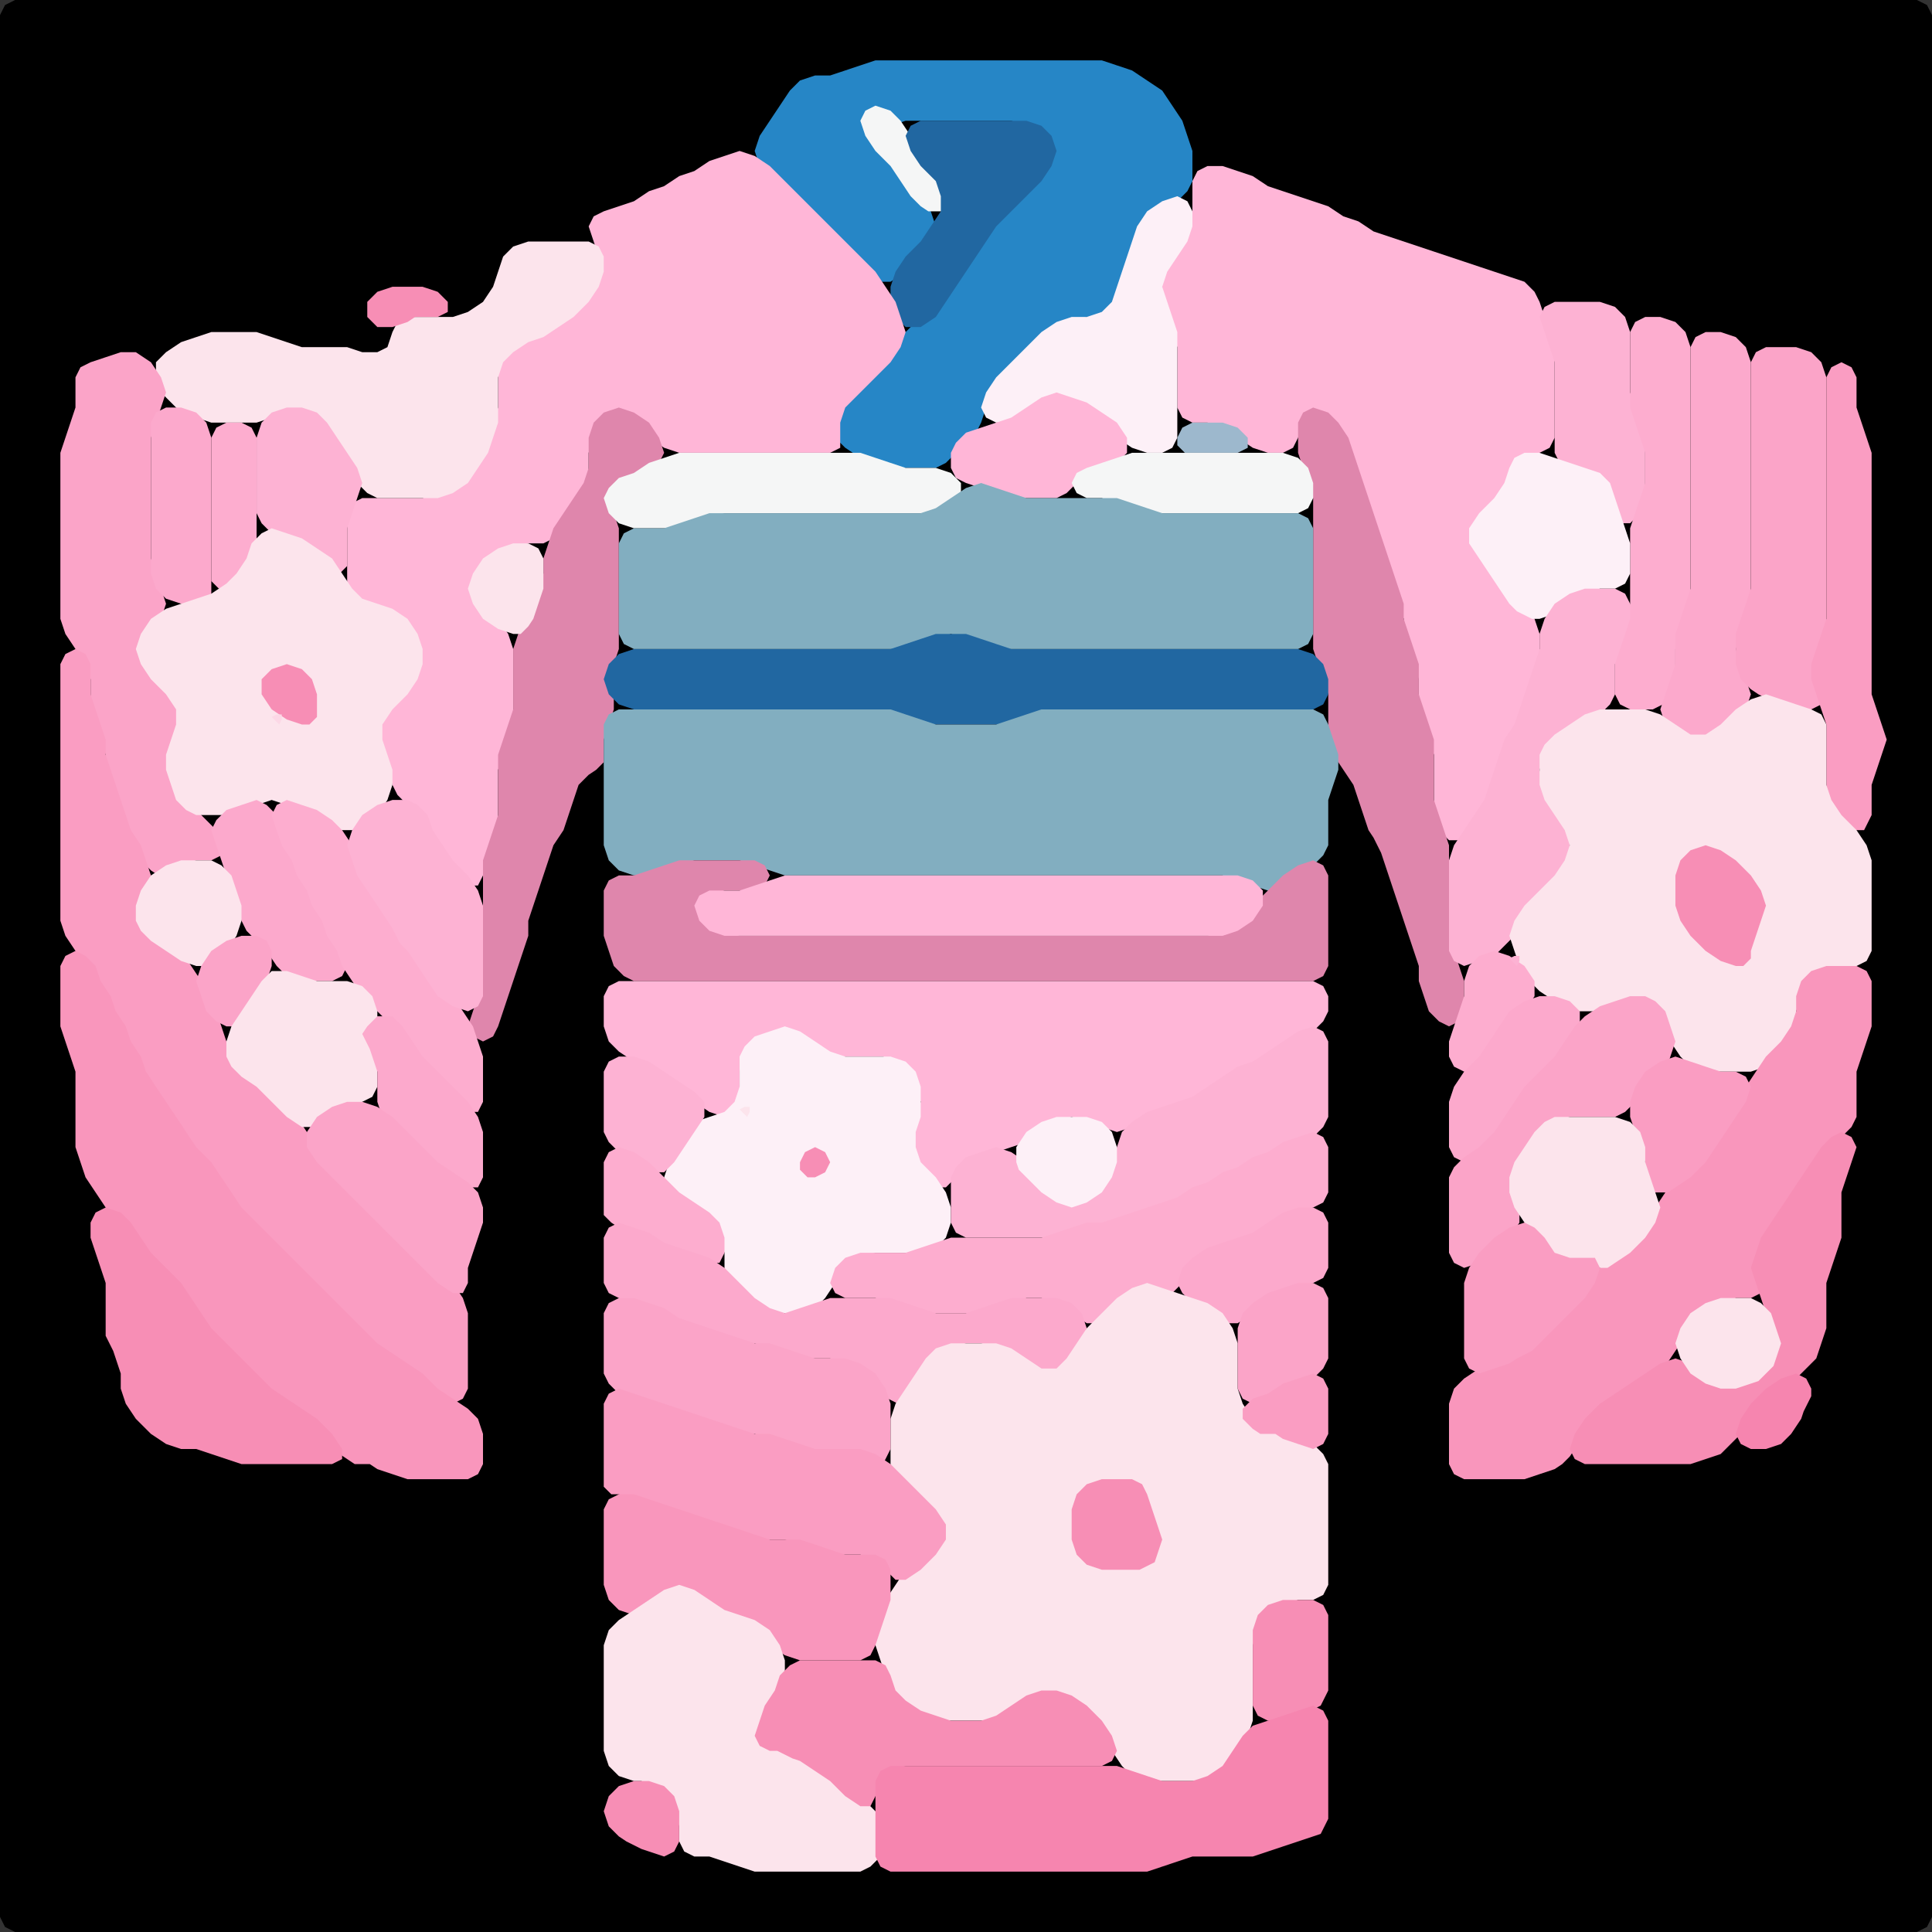 <?xml version="1.0" encoding="UTF-8" standalone="no"?>
<!DOCTYPE svg PUBLIC "-//W3C//DTD SVG 1.1//EN"
"http://www.w3.org/Graphics/SVG/1.1/DTD/svg11.dtd">
<svg width="128" height="128" xmlns="http://www.w3.org/2000/svg" version="1.1">
<rect width="100%" height="100%" fill="#333333" stroke="none"/>
<path d="M 26.5 128.0 L 27.0 128.0 L 28.0 128.0 L 29.0 128.0 L 30.0 128.0 L 31.0 128.0 L 32.0 128.0 L 33.0 128.0 L 34.0 128.0 L 35.0 128.0 L 36.0 128.0 L 37.0 128.0 L 38.0 128.0 L 39.0 128.0 L 40.0 128.0 L 41.0 128.0 L 42.0 128.0 L 43.0 128.0 L 44.0 128.0 L 45.0 128.0 L 46.0 128.0 L 47.0 128.0 L 48.0 128.0 L 49.0 128.0 L 50.0 128.0 L 51.0 128.0 L 52.0 128.0 L 53.0 128.0 L 54.0 128.0 L 55.0 128.0 L 56.0 128.0 L 57.0 128.0 L 58.0 128.0 L 59.0 128.0 L 60.0 128.0 L 61.0 128.0 L 62.0 128.0 L 63.0 128.0 L 64.0 128.0 L 65.0 128.0 L 66.0 128.0 L 67.0 128.0 L 68.0 128.0 L 69.0 128.0 L 70.0 128.0 L 71.0 128.0 L 72.0 128.0 L 73.0 128.0 L 74.0 128.0 L 75.0 128.0 L 76.0 128.0 L 77.0 128.0 L 78.0 128.0 L 79.0 128.0 L 80.0 128.0 L 81.0 128.0 L 82.0 128.0 L 83.0 128.0 L 84.0 128.0 L 85.0 128.0 L 86.0 128.0 L 87.0 128.0 L 88.0 128.0 L 89.0 128.0 L 90.0 128.0 L 91.0 128.0 L 92.0 128.0 L 93.0 128.0 L 94.0 128.0 L 95.0 128.0 L 96.0 128.0 L 97.0 128.0 L 98.0 128.0 L 99.0 128.0 L 100.0 128.0 L 101.0 128.0 L 102.0 128.0 L 103.0 128.0 L 104.0 128.0 L 105.0 128.0 L 106.0 128.0 L 107.0 128.0 L 108.0 128.0 L 109.0 128.0 L 110.0 128.0 L 111.0 128.0 L 112.0 128.0 L 113.0 128.0 L 114.0 128.0 L 115.0 128.0 L 116.0 128.0 L 117.0 128.0 L 118.0 128.0 L 119.0 128.0 L 120.0 128.0 L 121.0 128.0 L 122.0 128.0 L 123.0 128.0 L 124.0 128.0 L 125.0 128.0 L 126.0 128.0 L 127.0 128.0 L 127.667 127.667 L 128.0 127.0 L 128.0 126.0 L 128.0 125.0 L 128.0 124.0 L 128.0 123.0 L 128.0 122.0 L 128.0 121.0 L 128.0 120.0 L 128.0 119.0 L 128.0 118.0 L 128.0 117.0 L 128.0 116.0 L 128.0 115.0 L 128.0 114.0 L 128.0 113.0 L 128.0 112.0 L 128.0 111.0 L 128.0 110.0 L 128.0 109.0 L 128.0 108.0 L 128.0 107.0 L 128.0 106.0 L 128.0 105.0 L 128.0 104.0 L 128.0 103.0 L 128.0 102.0 L 128.0 101.0 L 128.0 100.0 L 128.0 99.0 L 128.0 98.0 L 128.0 97.0 L 128.0 96.0 L 128.0 95.0 L 128.0 94.0 L 128.0 93.0 L 128.0 92.0 L 128.0 91.0 L 128.0 90.0 L 128.0 89.0 L 128.0 88.0 L 128.0 87.0 L 128.0 86.0 L 128.0 85.0 L 128.0 84.0 L 128.0 83.0 L 128.0 82.0 L 128.0 81.0 L 128.0 80.0 L 128.0 79.0 L 128.0 78.0 L 128.0 77.0 L 128.0 76.0 L 128.0 75.0 L 128.0 74.0 L 128.0 73.0 L 128.0 72.0 L 128.0 71.0 L 128.0 70.0 L 128.0 69.0 L 128.0 68.0 L 128.0 67.0 L 128.0 66.0 L 128.0 65.0 L 128.0 64.0 L 128.0 63.0 L 128.0 62.0 L 128.0 61.0 L 128.0 60.0 L 128.0 59.0 L 128.0 58.0 L 128.0 57.0 L 128.0 56.0 L 128.0 55.0 L 128.0 54.0 L 128.0 53.0 L 128.0 52.0 L 128.0 51.0 L 128.0 50.0 L 128.0 49.0 L 128.0 48.0 L 128.0 47.0 L 128.0 46.0 L 128.0 45.0 L 128.0 44.0 L 128.0 43.0 L 128.0 42.0 L 128.0 41.0 L 128.0 40.0 L 128.0 39.0 L 128.0 38.0 L 128.0 37.0 L 128.0 36.0 L 128.0 35.0 L 128.0 34.0 L 128.0 33.0 L 128.0 32.0 L 128.0 31.0 L 128.0 30.0 L 128.0 29.0 L 128.0 28.0 L 128.0 27.0 L 128.0 26.0 L 128.0 25.0 L 128.0 24.0 L 128.0 23.0 L 128.0 22.0 L 128.0 21.0 L 128.0 20.0 L 128.0 19.0 L 128.0 18.0 L 128.0 17.0 L 128.0 16.0 L 128.0 15.0 L 128.0 14.0 L 128.0 13.0 L 128.0 12.0 L 128.0 11.0 L 128.0 10.0 L 128.0 9.0 L 128.0 8.0 L 128.0 7.0 L 128.0 6.0 L 128.0 5.0 L 128.0 4.0 L 128.0 3.0 L 128.0 2.0 L 128.0 1.0 L 127.667 0.333 L 127.0 0.0 L 126.0 0.0 L 125.0 0.0 L 124.0 0.0 L 123.0 0.0 L 122.0 0.0 L 121.0 0.0 L 120.0 0.0 L 119.0 0.0 L 118.0 0.0 L 117.0 0.0 L 116.0 0.0 L 115.0 0.0 L 114.0 0.0 L 113.0 0.0 L 112.0 0.0 L 111.0 0.0 L 110.0 0.0 L 109.0 0.0 L 108.0 0.0 L 107.0 0.0 L 106.0 0.0 L 105.0 0.0 L 104.0 0.0 L 103.0 0.0 L 102.0 0.0 L 101.0 0.0 L 100.0 0.0 L 99.0 0.0 L 98.0 0.0 L 97.0 0.0 L 96.0 0.0 L 95.0 0.0 L 94.0 0.0 L 93.0 0.0 L 92.0 0.0 L 91.0 0.0 L 90.0 0.0 L 89.0 0.0 L 88.0 0.0 L 87.0 0.0 L 86.0 0.0 L 85.0 0.0 L 84.0 0.0 L 83.0 0.0 L 82.0 0.0 L 81.0 0.0 L 80.0 0.0 L 79.0 0.0 L 78.0 0.0 L 77.0 0.0 L 76.0 0.0 L 75.0 0.0 L 74.0 0.0 L 73.0 0.0 L 72.0 0.0 L 71.0 0.0 L 70.0 0.0 L 69.0 0.0 L 68.0 0.0 L 67.0 0.0 L 66.0 0.0 L 65.0 0.0 L 64.0 0.0 L 63.0 0.0 L 62.0 0.0 L 61.0 0.0 L 60.0 0.0 L 59.0 0.0 L 58.0 0.0 L 57.0 0.0 L 56.0 0.0 L 55.0 0.0 L 54.0 0.0 L 53.0 0.0 L 52.0 0.0 L 51.0 0.0 L 50.0 0.0 L 49.0 0.0 L 48.0 0.0 L 47.0 0.0 L 46.0 0.0 L 45.0 0.0 L 44.0 0.0 L 43.0 0.0 L 42.0 0.0 L 41.0 0.0 L 40.0 0.0 L 39.0 0.0 L 38.0 0.0 L 37.0 0.0 L 36.0 0.0 L 35.0 0.0 L 34.0 0.0 L 33.0 0.0 L 32.0 0.0 L 31.0 0.0 L 30.0 0.0 L 29.0 0.0 L 28.0 0.0 L 27.0 0.0 L 26.0 0.0 L 25.0 0.0 L 24.0 0.0 L 23.0 0.0 L 22.0 0.0 L 21.0 0.0 L 20.0 0.0 L 19.0 0.0 L 18.0 0.0 L 17.0 0.0 L 16.0 0.0 L 15.0 0.0 L 14.0 0.0 L 13.0 0.0 L 12.0 0.0 L 11.0 0.0 L 10.0 0.0 L 9.0 0.0 L 8.0 0.0 L 7.0 0.0 L 6.0 0.0 L 5.0 0.0 L 4.0 0.0 L 3.0 0.0 L 2.0 0.0 L 1.0 0.0 L 0.333 0.333 L 0.0 1.0 L 0.0 2.0 L 0.0 3.0 L 0.0 4.0 L 0.0 5.0 L 0.0 6.0 L 0.0 7.0 L 0.0 8.0 L 0.0 9.0 L 0.0 10.0 L 0.0 11.0 L 0.0 12.0 L 0.0 13.0 L 0.0 14.0 L 0.0 15.0 L 0.0 16.0 L 0.0 17.0 L 0.0 18.0 L 0.0 19.0 L 0.0 20.0 L 0.0 21.0 L 0.0 22.0 L 0.0 23.0 L 0.0 24.0 L 0.0 25.0 L 0.0 26.0 L 0.0 27.0 L 0.0 28.0 L 0.0 29.0 L 0.0 30.0 L 0.0 31.0 L 0.0 32.0 L 0.0 33.0 L 0.0 34.0 L 0.0 35.0 L 0.0 36.0 L 0.0 37.0 L 0.0 38.0 L 0.0 39.0 L 0.0 40.0 L 0.0 41.0 L 0.0 42.0 L 0.0 43.0 L 0.0 44.0 L 0.0 45.0 L 0.0 46.0 L 0.0 47.0 L 0.0 48.0 L 0.0 49.0 L 0.0 50.0 L 0.0 51.0 L 0.0 52.0 L 0.0 53.0 L 0.0 54.0 L 0.0 55.0 L 0.0 56.0 L 0.0 57.0 L 0.0 58.0 L 0.0 59.0 L 0.0 60.0 L 0.0 61.0 L 0.0 62.0 L 0.0 63.0 L 0.0 64.0 L 0.0 65.0 L 0.0 66.0 L 0.0 67.0 L 0.0 68.0 L 0.0 69.0 L 0.0 70.0 L 0.0 71.0 L 0.0 72.0 L 0.0 73.0 L 0.0 74.0 L 0.0 75.0 L 0.0 76.0 L 0.0 77.0 L 0.0 78.0 L 0.0 79.0 L 0.0 80.0 L 0.0 81.0 L 0.0 82.0 L 0.0 83.0 L 0.0 84.0 L 0.0 85.0 L 0.0 86.0 L 0.0 87.0 L 0.0 88.0 L 0.0 89.0 L 0.0 90.0 L 0.0 91.0 L 0.0 92.0 L 0.0 93.0 L 0.0 94.0 L 0.0 95.0 L 0.0 96.0 L 0.0 97.0 L 0.0 98.0 L 0.0 99.0 L 0.0 100.0 L 0.0 101.0 L 0.0 102.0 L 0.0 103.0 L 0.0 104.0 L 0.0 105.0 L 0.0 106.0 L 0.0 107.0 L 0.0 108.0 L 0.0 109.0 L 0.0 110.0 L 0.0 111.0 L 0.0 112.0 L 0.0 113.0 L 0.0 114.0 L 0.0 115.0 L 0.0 116.0 L 0.0 117.0 L 0.0 118.0 L 0.0 119.0 L 0.0 120.0 L 0.0 121.0 L 0.0 122.0 L 0.0 123.0 L 0.0 124.0 L 0.0 125.0 L 0.0 126.0 L 0.0 127.0 L 0.333 127.667 L 1.0 128.0 L 2.0 128.0 L 3.0 128.0 L 4.0 128.0 L 5.0 128.0 L 6.0 128.0 L 7.0 128.0 L 8.0 128.0 L 9.0 128.0 L 10.0 128.0 L 11.0 128.0 L 12.0 128.0 L 13.0 128.0 L 14.0 128.0 L 15.0 128.0 L 16.0 128.0 L 17.0 128.0 L 18.0 128.0 L 19.0 128.0 L 20.0 128.0 L 21.0 128.0 L 22.0 128.0 L 23.0 128.0 L 24.0 128.0 L 25.0 128.0 L 25.5 128.0 Z" stroke="none" fill="rgb(0,0,0)" />
<path d="M 58.5 31.0 L 59.0 31.0 L 60.0 31.0 L 61.0 31.0 L 62.0 31.0 L 62.667 30.667 L 63.333 30.0 L 64.0 29.333 L 64.667 28.667 L 65.0 28.0 L 65.333 27.0 L 66.0 26.0 L 67.0 25.0 L 68.0 24.0 L 69.0 23.0 L 70.0 22.0 L 71.0 21.333 L 72.0 21.0 L 73.0 21.0 L 74.0 21.0 L 74.667 20.667 L 74.667 20.0 L 74.667 19.0 L 74.667 18.0 L 75.0 17.0 L 75.333 16.0 L 76.0 15.0 L 77.0 14.0 L 78.0 13.333 L 78.667 12.667 L 79.0 12.0 L 79.0 11.0 L 79.0 10.0 L 78.667 9.0 L 78.333 8.0 L 77.667 7.0 L 77.0 6.0 L 76.0 5.333 L 75.0 4.667 L 74.0 4.333 L 73.0 4.0 L 72.0 4.0 L 71.0 4.0 L 70.0 4.0 L 69.0 4.0 L 68.0 4.0 L 67.0 4.0 L 66.0 4.0 L 65.0 4.0 L 64.0 4.0 L 63.0 4.0 L 62.0 4.0 L 61.0 4.0 L 60.0 4.0 L 59.0 4.0 L 58.0 4.0 L 57.0 4.333 L 56.0 4.667 L 55.0 5.0 L 54.0 5.0 L 53.0 5.333 L 52.333 6.0 L 51.667 7.0 L 51.0 8.0 L 50.333 9.0 L 50.0 10.0 L 50.333 11.0 L 51.0 12.0 L 52.0 13.0 L 53.0 14.0 L 54.0 15.0 L 55.0 16.0 L 56.0 17.0 L 57.0 18.0 L 58.0 18.667 L 59.0 18.667 L 60.0 18.0 L 61.0 17.0 L 61.667 16.0 L 62.0 15.0 L 61.667 14.0 L 61.0 13.0 L 60.333 12.0 L 59.667 11.0 L 59.0 10.0 L 58.667 9.0 L 59.0 8.333 L 60.0 8.0 L 61.0 8.0 L 62.0 8.0 L 63.0 8.0 L 64.0 8.0 L 65.0 8.0 L 66.0 8.0 L 67.0 8.0 L 68.0 8.333 L 69.0 9.0 L 69.333 10.0 L 69.0 11.0 L 68.0 12.0 L 67.0 13.0 L 66.0 14.0 L 65.333 15.0 L 64.667 16.0 L 64.0 17.0 L 63.333 18.0 L 62.667 19.0 L 62.0 20.0 L 61.0 21.0 L 60.0 22.0 L 59.0 23.0 L 58.0 24.0 L 57.0 25.0 L 56.0 26.0 L 55.333 27.0 L 55.0 28.0 L 55.333 29.0 L 56.0 29.667 L 57.0 30.333 L 57.5 30.5 Z" stroke="none" fill="rgb(38,134,198)" />
<path d="M 62.5 14.0 L 62.667 13.667 L 63.0 13.0 L 62.667 12.0 L 62.0 11.0 L 61.0 10.0 L 60.333 9.0 L 59.667 8.0 L 59.0 7.333 L 58.0 7.0 L 57.333 7.333 L 57.0 8.0 L 57.333 9.0 L 58.0 10.0 L 59.0 11.0 L 59.667 12.0 L 60.333 13.0 L 61.0 13.667 L 61.5 14.0 Z" stroke="none" fill="rgb(245,246,246)" />
<path d="M 68.5 12.5 L 69.0 12.0 L 69.667 11.0 L 70.0 10.0 L 69.667 9.0 L 69.0 8.333 L 68.0 8.0 L 67.0 8.0 L 66.0 8.0 L 65.0 8.0 L 64.0 8.0 L 63.0 8.0 L 62.0 8.0 L 61.0 8.0 L 60.333 8.333 L 60.0 9.0 L 60.333 10.0 L 61.0 11.0 L 62.0 12.0 L 62.333 13.0 L 62.333 14.0 L 61.667 15.0 L 61.0 16.0 L 60.0 17.0 L 59.333 18.0 L 59.0 19.0 L 59.0 20.0 L 59.333 21.0 L 60.0 21.667 L 61.0 21.667 L 62.0 21.0 L 62.667 20.0 L 63.333 19.0 L 64.0 18.0 L 64.667 17.0 L 65.333 16.0 L 66.0 15.0 L 67.0 14.0 L 67.5 13.5 Z" stroke="none" fill="rgb(33,103,161)" />
<path d="M 23.5 40.0 L 24.0 40.0 L 25.0 40.333 L 26.0 41.0 L 27.0 42.0 L 27.667 43.0 L 27.667 44.0 L 27.0 45.0 L 26.0 46.0 L 25.333 47.0 L 25.0 48.0 L 25.0 49.0 L 25.333 50.0 L 25.667 51.0 L 26.0 52.0 L 26.333 52.667 L 27.0 53.333 L 27.667 54.0 L 28.333 55.0 L 28.667 56.0 L 29.333 57.0 L 30.0 58.0 L 31.0 58.667 L 31.667 58.667 L 32.0 58.0 L 32.333 57.0 L 32.667 56.0 L 33.0 55.0 L 33.0 54.0 L 33.0 53.0 L 33.0 52.0 L 33.0 51.0 L 33.333 50.0 L 33.667 49.0 L 34.0 48.0 L 34.0 47.0 L 34.0 46.0 L 34.0 45.0 L 34.0 44.0 L 34.0 43.0 L 33.667 42.0 L 33.0 41.0 L 32.0 40.0 L 31.667 39.0 L 32.0 38.0 L 33.0 37.0 L 34.0 36.333 L 35.0 36.0 L 36.0 36.0 L 36.667 35.667 L 37.333 35.0 L 38.0 34.0 L 38.667 33.0 L 39.0 32.0 L 39.0 31.0 L 39.0 30.0 L 39.333 29.0 L 40.0 28.0 L 41.0 27.667 L 42.0 28.0 L 43.0 29.0 L 44.0 29.667 L 45.0 30.0 L 46.0 30.0 L 47.0 30.0 L 48.0 30.0 L 49.0 30.0 L 50.0 30.0 L 51.0 30.0 L 52.0 30.0 L 53.0 30.0 L 54.0 30.0 L 55.0 30.0 L 55.667 29.667 L 55.667 29.0 L 55.667 28.0 L 56.0 27.0 L 57.0 26.0 L 58.0 25.0 L 59.0 24.0 L 59.667 23.0 L 60.0 22.0 L 59.667 21.0 L 59.333 20.0 L 58.667 19.0 L 58.0 18.0 L 57.0 17.0 L 56.0 16.0 L 55.0 15.0 L 54.0 14.0 L 53.0 13.0 L 52.0 12.0 L 51.0 11.0 L 50.0 10.333 L 49.0 10.0 L 48.0 10.333 L 47.0 10.667 L 46.0 11.333 L 45.0 11.667 L 44.0 12.333 L 43.0 12.667 L 42.0 13.333 L 41.0 13.667 L 40.0 14.0 L 39.333 14.333 L 39.0 15.0 L 39.333 16.0 L 39.667 17.0 L 39.667 18.0 L 39.0 19.0 L 38.0 20.0 L 37.0 21.0 L 36.0 21.667 L 35.0 22.333 L 34.0 22.667 L 33.333 23.333 L 33.0 24.0 L 33.0 25.0 L 33.0 26.0 L 33.0 27.0 L 32.667 28.0 L 32.333 29.0 L 31.667 30.0 L 31.0 31.0 L 30.0 32.0 L 29.0 32.667 L 28.0 33.0 L 27.0 33.0 L 26.0 33.0 L 25.0 33.0 L 24.0 33.0 L 23.333 33.333 L 23.0 34.0 L 23.0 35.0 L 23.0 36.0 L 23.0 37.0 L 23.0 38.0 L 23.0 39.0 L 23.0 39.5 Z" stroke="none" fill="rgb(255,182,215)" />
<path d="M 88.5 28.5 L 88.667 29.0 L 89.333 30.0 L 89.667 31.0 L 90.0 32.0 L 90.333 33.0 L 90.667 34.0 L 91.0 35.0 L 91.333 36.0 L 91.667 37.0 L 92.0 38.0 L 92.333 39.0 L 92.667 40.0 L 93.0 41.0 L 93.0 42.0 L 93.333 43.0 L 93.667 44.0 L 94.0 45.0 L 94.0 46.0 L 94.0 47.0 L 94.333 48.0 L 94.667 49.0 L 95.0 50.0 L 95.0 51.0 L 95.0 52.0 L 95.0 53.0 L 95.0 54.0 L 95.333 55.0 L 96.0 55.667 L 97.0 55.667 L 97.667 55.0 L 98.333 54.0 L 98.667 53.0 L 99.0 52.0 L 99.333 51.0 L 99.667 50.0 L 100.333 49.0 L 100.667 48.0 L 101.0 47.0 L 101.333 46.0 L 101.667 45.0 L 102.0 44.0 L 102.0 43.0 L 102.0 42.0 L 101.667 41.0 L 101.0 40.0 L 100.0 39.0 L 99.333 38.0 L 98.667 37.0 L 98.333 36.0 L 98.333 35.0 L 99.0 34.0 L 99.667 33.0 L 100.0 32.0 L 100.333 31.0 L 101.0 30.333 L 102.0 30.0 L 102.667 29.667 L 103.0 29.0 L 103.0 28.0 L 103.0 27.0 L 103.0 26.0 L 103.0 25.0 L 103.0 24.0 L 103.0 23.0 L 102.667 22.0 L 102.333 21.0 L 102.0 20.0 L 101.667 19.333 L 101.0 18.667 L 100.0 18.333 L 99.0 18.0 L 98.0 17.667 L 97.0 17.333 L 96.0 17.0 L 95.0 16.667 L 94.0 16.333 L 93.0 16.0 L 92.0 15.667 L 91.0 15.333 L 90.0 14.667 L 89.0 14.333 L 88.0 13.667 L 87.0 13.333 L 86.0 13.0 L 85.0 12.667 L 84.0 12.333 L 83.0 11.667 L 82.0 11.333 L 81.0 11.0 L 80.0 11.0 L 79.333 11.333 L 79.0 12.0 L 79.0 13.0 L 79.0 14.0 L 78.667 15.0 L 78.0 16.0 L 77.333 17.0 L 77.0 18.0 L 77.0 19.0 L 77.0 20.0 L 77.333 21.0 L 77.667 22.0 L 78.0 23.0 L 78.0 24.0 L 78.0 25.0 L 78.0 26.0 L 78.0 27.0 L 78.333 27.667 L 79.0 28.0 L 80.0 28.0 L 81.0 28.333 L 82.0 29.0 L 83.0 29.667 L 84.0 30.0 L 85.0 30.0 L 85.667 29.667 L 86.0 29.0 L 86.333 28.0 L 87.0 27.667 L 87.5 27.5 Z" stroke="none" fill="rgb(255,182,215)" />
<path d="M 71.5 27.0 L 72.0 27.333 L 73.0 28.0 L 74.0 29.0 L 75.0 29.667 L 76.0 30.0 L 77.0 30.0 L 77.667 29.667 L 78.0 29.0 L 78.0 28.0 L 78.0 27.0 L 78.0 26.0 L 78.0 25.0 L 78.0 24.0 L 78.0 23.0 L 78.0 22.0 L 77.667 21.0 L 77.333 20.0 L 77.0 19.0 L 77.333 18.0 L 78.0 17.0 L 78.667 16.0 L 79.0 15.0 L 79.0 14.0 L 78.667 13.333 L 78.0 13.0 L 77.0 13.333 L 76.0 14.0 L 75.333 15.0 L 75.0 16.0 L 74.667 17.0 L 74.333 18.0 L 74.0 19.0 L 73.667 20.0 L 73.0 20.667 L 72.0 21.0 L 71.0 21.0 L 70.0 21.333 L 69.0 22.0 L 68.0 23.0 L 67.0 24.0 L 66.0 25.0 L 65.333 26.0 L 65.0 27.0 L 65.333 27.667 L 66.0 28.0 L 67.0 28.0 L 68.0 27.667 L 69.0 27.0 L 70.0 26.667 L 70.5 26.5 Z" stroke="none" fill="rgb(253,240,247)" />
<path d="M 21.5 28.5 L 21.667 29.0 L 22.333 30.0 L 23.0 31.0 L 23.667 32.0 L 24.333 32.667 L 25.0 33.0 L 26.0 33.0 L 27.0 33.0 L 28.0 33.0 L 29.0 33.0 L 30.0 32.667 L 31.0 32.0 L 31.667 31.0 L 32.333 30.0 L 32.667 29.0 L 33.0 28.0 L 33.0 27.0 L 33.0 26.0 L 33.0 25.0 L 33.333 24.0 L 34.0 23.333 L 35.0 22.667 L 36.0 22.333 L 37.0 21.667 L 38.0 21.0 L 39.0 20.0 L 39.667 19.0 L 40.0 18.0 L 40.0 17.0 L 39.667 16.333 L 39.0 16.0 L 38.0 16.0 L 37.0 16.0 L 36.0 16.0 L 35.0 16.0 L 34.0 16.333 L 33.333 17.0 L 33.0 18.0 L 32.667 19.0 L 32.0 20.0 L 31.0 20.667 L 30.0 21.0 L 29.0 21.0 L 28.0 21.0 L 27.0 21.0 L 26.333 21.333 L 26.0 22.0 L 25.667 23.0 L 25.0 23.333 L 24.0 23.333 L 23.0 23.0 L 22.0 23.0 L 21.0 23.0 L 20.0 23.0 L 19.0 22.667 L 18.0 22.333 L 17.0 22.0 L 16.0 22.0 L 15.0 22.0 L 14.0 22.0 L 13.0 22.333 L 12.0 22.667 L 11.0 23.333 L 10.333 24.0 L 10.333 25.0 L 10.667 26.0 L 11.333 26.667 L 12.0 27.333 L 13.0 27.667 L 14.0 28.0 L 15.0 28.0 L 16.0 28.0 L 17.0 28.0 L 18.0 27.667 L 19.0 27.333 L 20.0 27.333 L 20.5 27.5 Z" stroke="none" fill="rgb(252,228,236)" />
<path d="M 28.5 21.0 L 29.0 21.0 L 29.667 20.667 L 29.667 20.0 L 29.0 19.333 L 28.0 19.0 L 27.0 19.0 L 26.0 19.0 L 25.0 19.333 L 24.333 20.0 L 24.333 21.0 L 25.0 21.667 L 26.0 21.667 L 27.0 21.333 L 27.5 21.0 Z" stroke="none" fill="rgb(247,142,181)" />
<path d="M 105.5 31.5 L 106.0 32.0 L 106.667 33.0 L 107.0 34.0 L 107.333 34.667 L 108.0 34.667 L 108.667 34.0 L 109.0 33.0 L 109.0 32.0 L 109.0 31.0 L 109.0 30.0 L 109.0 29.0 L 108.667 28.0 L 108.333 27.0 L 108.0 26.0 L 108.0 25.0 L 108.0 24.0 L 108.0 23.0 L 108.0 22.0 L 107.667 21.0 L 107.0 20.333 L 106.0 20.0 L 105.0 20.0 L 104.0 20.0 L 103.0 20.0 L 102.333 20.333 L 102.0 21.0 L 102.333 22.0 L 102.667 23.0 L 103.0 24.0 L 103.0 25.0 L 103.0 26.0 L 103.0 27.0 L 103.0 28.0 L 103.0 29.0 L 103.0 30.0 L 103.333 30.667 L 104.0 31.0 L 104.5 31.0 Z" stroke="none" fill="rgb(253,178,211)" />
<path d="M 110.5 46.5 L 110.667 46.0 L 111.0 45.0 L 111.0 44.0 L 111.0 43.0 L 111.333 42.0 L 111.667 41.0 L 112.0 40.0 L 112.0 39.0 L 112.0 38.0 L 112.0 37.0 L 112.0 36.0 L 112.0 35.0 L 112.0 34.0 L 112.0 33.0 L 112.0 32.0 L 112.0 31.0 L 112.0 30.0 L 112.0 29.0 L 112.0 28.0 L 112.0 27.0 L 112.0 26.0 L 112.0 25.0 L 112.0 24.0 L 112.0 23.0 L 111.667 22.0 L 111.0 21.333 L 110.0 21.0 L 109.0 21.0 L 108.333 21.333 L 108.0 22.0 L 108.0 23.0 L 108.0 24.0 L 108.0 25.0 L 108.0 26.0 L 108.0 27.0 L 108.333 28.0 L 108.667 29.0 L 109.0 30.0 L 109.0 31.0 L 109.0 32.0 L 108.667 33.0 L 108.333 34.0 L 108.0 35.0 L 108.0 36.0 L 108.0 37.0 L 108.0 38.0 L 108.0 39.0 L 108.0 40.0 L 107.667 41.0 L 107.333 42.0 L 107.0 43.0 L 107.0 44.0 L 107.0 45.0 L 107.0 46.0 L 107.333 46.667 L 108.0 47.0 L 109.0 47.0 L 109.5 47.0 Z" stroke="none" fill="rgb(253,173,207)" />
<path d="M 114.5 48.5 L 115.0 48.0 L 115.667 47.0 L 116.0 46.0 L 115.667 45.0 L 115.333 44.0 L 115.0 43.0 L 115.333 42.0 L 115.667 41.0 L 116.0 40.0 L 116.0 39.0 L 116.0 38.0 L 116.0 37.0 L 116.0 36.0 L 116.0 35.0 L 116.0 34.0 L 116.0 33.0 L 116.0 32.0 L 116.0 31.0 L 116.0 30.0 L 116.0 29.0 L 116.0 28.0 L 116.0 27.0 L 116.0 26.0 L 116.0 25.0 L 116.0 24.0 L 115.667 23.0 L 115.0 22.333 L 114.0 22.0 L 113.0 22.0 L 112.333 22.333 L 112.0 23.0 L 112.0 24.0 L 112.0 25.0 L 112.0 26.0 L 112.0 27.0 L 112.0 28.0 L 112.0 29.0 L 112.0 30.0 L 112.0 31.0 L 112.0 32.0 L 112.0 33.0 L 112.0 34.0 L 112.0 35.0 L 112.0 36.0 L 112.0 37.0 L 112.0 38.0 L 112.0 39.0 L 111.667 40.0 L 111.333 41.0 L 111.0 42.0 L 111.0 43.0 L 111.0 44.0 L 110.667 45.0 L 110.333 46.0 L 110.0 47.0 L 110.333 48.0 L 111.0 48.667 L 112.0 49.0 L 113.0 49.0 L 113.5 49.0 Z" stroke="none" fill="rgb(252,169,204)" />
<path d="M 11.5 57.5 L 12.0 57.333 L 13.0 57.0 L 14.0 57.0 L 14.667 56.667 L 14.667 56.0 L 14.333 55.0 L 13.667 54.333 L 13.0 53.667 L 12.333 53.0 L 11.667 52.0 L 11.333 51.0 L 11.333 50.0 L 11.667 49.0 L 12.0 48.0 L 12.0 47.0 L 11.667 46.0 L 11.0 45.0 L 10.0 44.0 L 9.667 43.0 L 10.0 42.0 L 10.667 41.0 L 11.0 40.0 L 10.667 39.0 L 10.333 38.0 L 10.0 37.0 L 10.0 36.0 L 10.0 35.0 L 10.0 34.0 L 10.0 33.0 L 10.0 32.0 L 10.0 31.0 L 10.0 30.0 L 10.0 29.0 L 10.333 28.0 L 10.667 27.0 L 11.0 26.0 L 10.667 25.0 L 10.0 24.0 L 9.0 23.333 L 8.0 23.333 L 7.0 23.667 L 6.0 24.0 L 5.333 24.333 L 5.0 25.0 L 5.0 26.0 L 5.0 27.0 L 4.667 28.0 L 4.333 29.0 L 4.0 30.0 L 4.0 31.0 L 4.0 32.0 L 4.0 33.0 L 4.0 34.0 L 4.0 35.0 L 4.0 36.0 L 4.0 37.0 L 4.0 38.0 L 4.0 39.0 L 4.0 40.0 L 4.0 41.0 L 4.333 42.0 L 5.0 43.0 L 5.667 44.0 L 6.0 45.0 L 6.0 46.0 L 6.0 47.0 L 6.333 48.0 L 6.667 49.0 L 7.0 50.0 L 7.0 51.0 L 7.333 52.0 L 7.667 53.0 L 8.0 54.0 L 8.333 55.0 L 8.667 56.0 L 9.333 57.0 L 10.0 57.667 L 10.5 58.0 Z" stroke="none" fill="rgb(251,164,200)" />
<path d="M 117.5 46.5 L 118.0 46.667 L 119.0 47.0 L 120.0 47.0 L 120.667 46.667 L 120.667 46.0 L 120.333 45.0 L 120.333 44.0 L 120.667 43.0 L 121.0 42.0 L 121.0 41.0 L 121.0 40.0 L 121.0 39.0 L 121.0 38.0 L 121.0 37.0 L 121.0 36.0 L 121.0 35.0 L 121.0 34.0 L 121.0 33.0 L 121.0 32.0 L 121.0 31.0 L 121.0 30.0 L 121.0 29.0 L 121.0 28.0 L 121.0 27.0 L 121.0 26.0 L 121.0 25.0 L 120.667 24.0 L 120.0 23.333 L 119.0 23.0 L 118.0 23.0 L 117.0 23.0 L 116.333 23.333 L 116.0 24.0 L 116.0 25.0 L 116.0 26.0 L 116.0 27.0 L 116.0 28.0 L 116.0 29.0 L 116.0 30.0 L 116.0 31.0 L 116.0 32.0 L 116.0 33.0 L 116.0 34.0 L 116.0 35.0 L 116.0 36.0 L 116.0 37.0 L 116.0 38.0 L 116.0 39.0 L 115.667 40.0 L 115.333 41.0 L 115.0 42.0 L 115.0 43.0 L 115.0 44.0 L 115.333 45.0 L 116.0 45.667 L 116.5 46.0 Z" stroke="none" fill="rgb(251,164,200)" />
<path d="M 123.5 55.0 L 123.667 54.667 L 124.0 54.0 L 124.0 53.0 L 124.0 52.0 L 124.333 51.0 L 124.667 50.0 L 125.0 49.0 L 124.667 48.0 L 124.333 47.0 L 124.0 46.0 L 124.0 45.0 L 124.0 44.0 L 124.0 43.0 L 124.0 42.0 L 124.0 41.0 L 124.0 40.0 L 124.0 39.0 L 124.0 38.0 L 124.0 37.0 L 124.0 36.0 L 124.0 35.0 L 124.0 34.0 L 124.0 33.0 L 124.0 32.0 L 124.0 31.0 L 124.0 30.0 L 123.667 29.0 L 123.333 28.0 L 123.0 27.0 L 123.0 26.0 L 123.0 25.0 L 122.667 24.333 L 122.0 24.0 L 121.333 24.333 L 121.0 25.0 L 121.0 26.0 L 121.0 27.0 L 121.0 28.0 L 121.0 29.0 L 121.0 30.0 L 121.0 31.0 L 121.0 32.0 L 121.0 33.0 L 121.0 34.0 L 121.0 35.0 L 121.0 36.0 L 121.0 37.0 L 121.0 38.0 L 121.0 39.0 L 121.0 40.0 L 121.0 41.0 L 120.667 42.0 L 120.333 43.0 L 120.0 44.0 L 120.0 45.0 L 120.333 46.0 L 120.667 47.0 L 121.0 48.0 L 121.0 49.0 L 121.0 50.0 L 121.0 51.0 L 121.0 52.0 L 121.0 53.0 L 121.333 54.0 L 122.0 54.667 L 122.5 55.0 Z" stroke="none" fill="rgb(250,157,194)" />
<path d="M 72.5 31.0 L 73.0 31.0 L 74.0 30.667 L 74.667 30.0 L 74.667 29.0 L 74.0 28.0 L 73.0 27.333 L 72.0 26.667 L 71.0 26.333 L 70.0 26.0 L 69.0 26.333 L 68.0 27.0 L 67.0 27.667 L 66.0 28.0 L 65.0 28.333 L 64.0 28.667 L 63.333 29.333 L 63.0 30.0 L 63.0 31.0 L 63.333 31.667 L 64.0 32.0 L 65.0 32.333 L 66.0 32.667 L 67.0 33.0 L 68.0 33.0 L 69.0 33.0 L 70.0 33.0 L 70.667 32.667 L 71.333 32.0 L 71.5 31.5 Z" stroke="none" fill="rgb(255,182,215)" />
<path d="M 14.0 39.5 L 14.0 39.0 L 14.0 38.0 L 14.0 37.0 L 14.0 36.0 L 14.0 35.0 L 14.0 34.0 L 14.0 33.0 L 14.0 32.0 L 14.0 31.0 L 14.0 30.0 L 14.0 29.0 L 13.667 28.0 L 13.0 27.333 L 12.0 27.0 L 11.0 27.0 L 10.333 27.333 L 10.0 28.0 L 10.0 29.0 L 10.0 30.0 L 10.0 31.0 L 10.0 32.0 L 10.0 33.0 L 10.0 34.0 L 10.0 35.0 L 10.0 36.0 L 10.0 37.0 L 10.0 38.0 L 10.333 39.0 L 11.0 39.667 L 12.0 40.0 L 13.0 40.0 L 13.5 40.0 Z" stroke="none" fill="rgb(252,169,204)" />
<path d="M 23.0 37.5 L 23.0 37.0 L 23.0 36.0 L 23.0 35.0 L 23.333 34.0 L 23.667 33.0 L 24.0 32.0 L 23.667 31.0 L 23.0 30.0 L 22.333 29.0 L 21.667 28.0 L 21.0 27.333 L 20.0 27.0 L 19.0 27.0 L 18.0 27.333 L 17.333 28.0 L 17.0 29.0 L 17.0 30.0 L 17.0 31.0 L 17.0 32.0 L 17.0 33.0 L 17.0 34.0 L 17.333 34.667 L 18.0 35.333 L 19.0 35.667 L 20.0 36.333 L 21.0 37.0 L 22.0 37.667 L 22.5 38.0 Z" stroke="none" fill="rgb(253,178,211)" />
<path d="M 40.0 50.5 L 40.0 50.0 L 40.0 49.0 L 40.333 48.0 L 40.667 47.0 L 40.667 46.0 L 40.667 45.0 L 40.667 44.0 L 41.0 43.0 L 41.0 42.0 L 41.0 41.0 L 41.0 40.0 L 41.0 39.0 L 41.0 38.0 L 41.0 37.0 L 41.0 36.0 L 41.0 35.0 L 40.667 34.0 L 40.667 33.0 L 41.0 32.333 L 42.0 31.667 L 43.0 31.333 L 43.667 30.667 L 44.0 30.0 L 43.667 29.0 L 43.0 28.0 L 42.0 27.333 L 41.0 27.0 L 40.0 27.333 L 39.333 28.0 L 39.0 29.0 L 39.0 30.0 L 39.0 31.0 L 38.667 32.0 L 38.0 33.0 L 37.333 34.0 L 36.667 35.0 L 36.333 36.0 L 36.0 37.0 L 36.0 38.0 L 35.667 39.0 L 35.333 40.0 L 34.667 41.0 L 34.333 42.0 L 34.0 43.0 L 34.0 44.0 L 34.0 45.0 L 34.0 46.0 L 34.0 47.0 L 33.667 48.0 L 33.333 49.0 L 33.0 50.0 L 33.0 51.0 L 33.0 52.0 L 33.0 53.0 L 33.0 54.0 L 32.667 55.0 L 32.333 56.0 L 32.0 57.0 L 32.0 58.0 L 32.0 59.0 L 32.0 60.0 L 32.0 61.0 L 32.0 62.0 L 32.0 63.0 L 32.0 64.0 L 32.0 65.0 L 31.667 66.0 L 31.333 67.0 L 31.0 68.0 L 31.333 68.667 L 32.0 69.0 L 32.667 68.667 L 33.0 68.0 L 33.333 67.0 L 33.667 66.0 L 34.0 65.0 L 34.333 64.0 L 34.667 63.0 L 35.0 62.0 L 35.0 61.0 L 35.333 60.0 L 35.667 59.0 L 36.0 58.0 L 36.333 57.0 L 36.667 56.0 L 37.333 55.0 L 37.667 54.0 L 38.0 53.0 L 38.333 52.0 L 39.0 51.333 L 39.5 51.0 Z" stroke="none" fill="rgb(223,134,172)" />
<path d="M 91.5 56.5 L 91.667 57.0 L 92.0 58.0 L 92.333 59.0 L 92.667 60.0 L 93.0 61.0 L 93.333 62.0 L 93.667 63.0 L 94.0 64.0 L 94.0 65.0 L 94.333 66.0 L 94.667 67.0 L 95.333 67.667 L 96.0 68.0 L 96.667 67.667 L 97.0 67.0 L 97.0 66.0 L 97.0 65.0 L 96.667 64.0 L 96.333 63.0 L 96.0 62.0 L 96.0 61.0 L 96.0 60.0 L 96.0 59.0 L 96.0 58.0 L 96.0 57.0 L 96.0 56.0 L 95.667 55.0 L 95.333 54.0 L 95.0 53.0 L 95.0 52.0 L 95.0 51.0 L 95.0 50.0 L 95.0 49.0 L 94.667 48.0 L 94.333 47.0 L 94.0 46.0 L 94.0 45.0 L 94.0 44.0 L 93.667 43.0 L 93.333 42.0 L 93.0 41.0 L 93.0 40.0 L 92.667 39.0 L 92.333 38.0 L 92.0 37.0 L 91.667 36.0 L 91.333 35.0 L 91.0 34.0 L 90.667 33.0 L 90.333 32.0 L 90.0 31.0 L 89.667 30.0 L 89.333 29.0 L 88.667 28.0 L 88.0 27.333 L 87.0 27.0 L 86.333 27.333 L 86.0 28.0 L 86.0 29.0 L 86.0 30.0 L 86.333 31.0 L 86.667 32.0 L 87.0 33.0 L 87.0 34.0 L 87.0 35.0 L 87.0 36.0 L 87.0 37.0 L 87.0 38.0 L 87.0 39.0 L 87.0 40.0 L 87.0 41.0 L 87.0 42.0 L 87.0 43.0 L 87.333 44.0 L 87.667 45.0 L 88.0 46.0 L 88.0 47.0 L 88.0 48.0 L 88.0 49.0 L 88.333 50.0 L 89.0 51.0 L 89.667 52.0 L 90.0 53.0 L 90.333 54.0 L 90.667 55.0 L 91.0 55.5 Z" stroke="none" fill="rgb(223,134,172)" />
<path d="M 14.5 39.0 L 15.0 39.0 L 15.667 38.667 L 16.333 38.0 L 16.667 37.0 L 17.0 36.0 L 17.0 35.0 L 17.0 34.0 L 17.0 33.0 L 17.0 32.0 L 17.0 31.0 L 17.0 30.0 L 17.0 29.0 L 16.667 28.333 L 16.0 28.0 L 15.0 28.0 L 14.333 28.333 L 14.0 29.0 L 14.0 30.0 L 14.0 31.0 L 14.0 32.0 L 14.0 33.0 L 14.0 34.0 L 14.0 35.0 L 14.0 36.0 L 14.0 37.0 L 14.0 38.0 L 14.0 38.5 Z" stroke="none" fill="rgb(253,173,207)" />
<path d="M 78.5 30.0 L 79.0 30.0 L 80.0 30.0 L 81.0 30.0 L 82.0 30.0 L 82.667 29.667 L 82.667 29.0 L 82.0 28.333 L 81.0 28.0 L 80.0 28.0 L 79.0 28.0 L 78.333 28.333 L 78.0 29.0 L 78.0 29.5 Z" stroke="none" fill="rgb(157,184,205)" />
<path d="M 46.5 34.5 L 47.0 34.333 L 48.0 34.0 L 49.0 34.0 L 50.0 34.0 L 51.0 34.0 L 52.0 34.0 L 53.0 34.0 L 54.0 34.0 L 55.0 34.0 L 56.0 34.0 L 57.0 34.0 L 58.0 34.0 L 59.0 34.0 L 60.0 34.0 L 61.0 34.0 L 62.0 34.0 L 63.0 33.667 L 63.667 33.0 L 63.667 32.0 L 63.0 31.333 L 62.0 31.0 L 61.0 31.0 L 60.0 31.0 L 59.0 30.667 L 58.0 30.333 L 57.0 30.0 L 56.0 30.0 L 55.0 30.0 L 54.0 30.0 L 53.0 30.0 L 52.0 30.0 L 51.0 30.0 L 50.0 30.0 L 49.0 30.0 L 48.0 30.0 L 47.0 30.0 L 46.0 30.0 L 45.0 30.0 L 44.0 30.333 L 43.0 30.667 L 42.0 31.333 L 41.0 31.667 L 40.333 32.333 L 40.0 33.0 L 40.333 34.0 L 41.0 34.667 L 42.0 35.0 L 43.0 35.0 L 44.0 35.0 L 45.0 35.0 L 45.5 35.0 Z" stroke="none" fill="rgb(245,246,246)" />
<path d="M 83.5 34.0 L 84.0 34.0 L 85.0 34.0 L 86.0 34.0 L 86.667 33.667 L 87.0 33.0 L 87.0 32.0 L 86.667 31.0 L 86.0 30.333 L 85.0 30.0 L 84.0 30.0 L 83.0 30.0 L 82.0 30.0 L 81.0 30.0 L 80.0 30.0 L 79.0 30.0 L 78.0 30.0 L 77.0 30.0 L 76.0 30.0 L 75.0 30.0 L 74.0 30.333 L 73.0 30.667 L 72.0 31.0 L 71.333 31.333 L 71.0 32.0 L 71.333 32.667 L 72.0 33.0 L 73.0 33.0 L 74.0 33.333 L 75.0 33.667 L 76.0 34.0 L 77.0 34.0 L 78.0 34.0 L 79.0 34.0 L 80.0 34.0 L 81.0 34.0 L 82.0 34.0 L 82.5 34.0 Z" stroke="none" fill="rgb(245,246,246)" />
<path d="M 101.5 41.0 L 102.0 41.0 L 103.0 40.667 L 104.0 40.0 L 105.0 39.333 L 106.0 39.0 L 107.0 39.0 L 107.667 38.667 L 108.0 38.0 L 108.0 37.0 L 108.0 36.0 L 107.667 35.0 L 107.333 34.0 L 107.0 33.0 L 106.667 32.0 L 106.0 31.333 L 105.0 31.0 L 104.0 30.667 L 103.0 30.333 L 102.0 30.0 L 101.0 30.0 L 100.333 30.333 L 100.0 31.0 L 99.667 32.0 L 99.0 33.0 L 98.0 34.0 L 97.333 35.0 L 97.333 36.0 L 98.0 37.0 L 98.667 38.0 L 99.333 39.0 L 100.0 40.0 L 100.5 40.5 Z" stroke="none" fill="rgb(253,240,247)" />
<path d="M 53.5 43.0 L 54.0 43.0 L 55.0 43.0 L 56.0 43.0 L 57.0 43.0 L 58.0 43.0 L 59.0 43.0 L 60.0 43.0 L 61.0 42.667 L 62.0 42.333 L 63.0 42.0 L 64.0 42.333 L 65.0 42.667 L 66.0 43.0 L 67.0 43.0 L 68.0 43.0 L 69.0 43.0 L 70.0 43.0 L 71.0 43.0 L 72.0 43.0 L 73.0 43.0 L 74.0 43.0 L 75.0 43.0 L 76.0 43.0 L 77.0 43.0 L 78.0 43.0 L 79.0 43.0 L 80.0 43.0 L 81.0 43.0 L 82.0 43.0 L 83.0 43.0 L 84.0 43.0 L 85.0 43.0 L 86.0 43.0 L 86.667 42.667 L 87.0 42.0 L 87.0 41.0 L 87.0 40.0 L 87.0 39.0 L 87.0 38.0 L 87.0 37.0 L 87.0 36.0 L 87.0 35.0 L 86.667 34.333 L 86.0 34.0 L 85.0 34.0 L 84.0 34.0 L 83.0 34.0 L 82.0 34.0 L 81.0 34.0 L 80.0 34.0 L 79.0 34.0 L 78.0 34.0 L 77.0 34.0 L 76.0 33.667 L 75.0 33.333 L 74.0 33.0 L 73.0 33.0 L 72.0 33.0 L 71.0 33.0 L 70.0 33.0 L 69.0 33.0 L 68.0 33.0 L 67.0 32.667 L 66.0 32.333 L 65.0 32.0 L 64.0 32.333 L 63.0 33.0 L 62.0 33.667 L 61.0 34.0 L 60.0 34.0 L 59.0 34.0 L 58.0 34.0 L 57.0 34.0 L 56.0 34.0 L 55.0 34.0 L 54.0 34.0 L 53.0 34.0 L 52.0 34.0 L 51.0 34.0 L 50.0 34.0 L 49.0 34.0 L 48.0 34.0 L 47.0 34.0 L 46.0 34.333 L 45.0 34.667 L 44.0 35.0 L 43.0 35.0 L 42.0 35.0 L 41.333 35.333 L 41.0 36.0 L 41.0 37.0 L 41.0 38.0 L 41.0 39.0 L 41.0 40.0 L 41.0 41.0 L 41.0 42.0 L 41.333 42.667 L 42.0 43.0 L 43.0 43.0 L 44.0 43.0 L 45.0 43.0 L 46.0 43.0 L 47.0 43.0 L 48.0 43.0 L 49.0 43.0 L 50.0 43.0 L 51.0 43.0 L 52.0 43.0 L 52.5 43.0 Z" stroke="none" fill="rgb(130,174,192)" />
<path d="M 23.5 55.0 L 24.0 54.667 L 25.0 54.0 L 25.667 53.0 L 26.0 52.0 L 26.0 51.0 L 25.667 50.0 L 25.333 49.0 L 25.333 48.0 L 26.0 47.0 L 27.0 46.0 L 27.667 45.0 L 28.0 44.0 L 28.0 43.0 L 27.667 42.0 L 27.0 41.0 L 26.0 40.333 L 25.0 40.0 L 24.0 39.667 L 23.333 39.0 L 22.667 38.0 L 22.0 37.0 L 21.0 36.333 L 20.0 35.667 L 19.0 35.333 L 18.0 35.0 L 17.333 35.333 L 16.667 36.0 L 16.333 37.0 L 15.667 38.0 L 15.0 38.667 L 14.0 39.333 L 13.0 39.667 L 12.0 40.0 L 11.0 40.333 L 10.0 41.0 L 9.333 42.0 L 9.0 43.0 L 9.333 44.0 L 10.0 45.0 L 11.0 46.0 L 11.667 47.0 L 11.667 48.0 L 11.333 49.0 L 11.0 50.0 L 11.0 51.0 L 11.333 52.0 L 11.667 53.0 L 12.333 53.667 L 13.0 54.0 L 14.0 54.0 L 15.0 54.0 L 16.0 53.667 L 17.0 53.333 L 18.0 53.0 L 19.0 53.333 L 20.0 53.667 L 21.0 54.333 L 22.0 54.667 L 22.5 55.0 Z" stroke="none" fill="rgb(252,228,236)" />
<path d="M 35.0 41.5 L 35.333 41.0 L 35.667 40.0 L 36.0 39.0 L 36.0 38.0 L 36.0 37.0 L 35.667 36.333 L 35.0 36.0 L 34.0 36.0 L 33.0 36.333 L 32.0 37.0 L 31.333 38.0 L 31.0 39.0 L 31.333 40.0 L 32.0 41.0 L 33.0 41.667 L 34.0 42.0 L 34.5 42.0 Z" stroke="none" fill="rgb(252,228,236)" />
<path d="M 104.0 57.5 L 104.0 57.0 L 104.0 56.0 L 104.0 55.0 L 103.667 54.0 L 103.0 53.0 L 102.333 52.0 L 102.0 51.0 L 102.333 50.0 L 103.0 49.333 L 104.0 48.667 L 105.0 48.0 L 106.0 47.333 L 106.667 46.667 L 107.0 46.0 L 107.0 45.0 L 107.0 44.0 L 107.333 43.0 L 107.667 42.0 L 108.0 41.0 L 108.0 40.0 L 107.667 39.333 L 107.0 39.0 L 106.0 39.0 L 105.0 39.0 L 104.0 39.333 L 103.0 40.0 L 102.333 41.0 L 102.0 42.0 L 102.0 43.0 L 101.667 44.0 L 101.333 45.0 L 101.0 46.0 L 100.667 47.0 L 100.333 48.0 L 99.667 49.0 L 99.333 50.0 L 99.0 51.0 L 98.667 52.0 L 98.333 53.0 L 97.667 54.0 L 97.0 55.0 L 96.333 56.0 L 96.0 57.0 L 96.0 58.0 L 96.0 59.0 L 96.0 60.0 L 96.0 61.0 L 96.0 62.0 L 96.0 63.0 L 96.333 63.667 L 97.0 64.0 L 98.0 63.667 L 99.0 63.333 L 99.667 62.667 L 100.333 62.0 L 101.0 61.0 L 102.0 60.0 L 103.0 59.0 L 103.5 58.5 Z" stroke="none" fill="rgb(253,178,211)" />
<path d="M 53.5 47.0 L 54.0 47.0 L 55.0 47.0 L 56.0 47.0 L 57.0 47.0 L 58.0 47.0 L 59.0 47.333 L 60.0 47.667 L 61.0 48.0 L 62.0 48.0 L 63.0 48.0 L 64.0 48.0 L 65.0 48.0 L 66.0 48.0 L 67.0 48.0 L 68.0 47.667 L 69.0 47.333 L 70.0 47.0 L 71.0 47.0 L 72.0 47.0 L 73.0 47.0 L 74.0 47.0 L 75.0 47.0 L 76.0 47.0 L 77.0 47.0 L 78.0 47.0 L 79.0 47.0 L 80.0 47.0 L 81.0 47.0 L 82.0 47.0 L 83.0 47.0 L 84.0 47.0 L 85.0 47.0 L 86.0 47.0 L 87.0 47.0 L 87.667 46.667 L 88.0 46.0 L 88.0 45.0 L 87.667 44.0 L 87.0 43.333 L 86.0 43.0 L 85.0 43.0 L 84.0 43.0 L 83.0 43.0 L 82.0 43.0 L 81.0 43.0 L 80.0 43.0 L 79.0 43.0 L 78.0 43.0 L 77.0 43.0 L 76.0 43.0 L 75.0 43.0 L 74.0 43.0 L 73.0 43.0 L 72.0 43.0 L 71.0 43.0 L 70.0 43.0 L 69.0 43.0 L 68.0 43.0 L 67.0 43.0 L 66.0 42.667 L 65.0 42.333 L 64.0 42.0 L 63.0 42.0 L 62.0 42.0 L 61.0 42.333 L 60.0 42.667 L 59.0 43.0 L 58.0 43.0 L 57.0 43.0 L 56.0 43.0 L 55.0 43.0 L 54.0 43.0 L 53.0 43.0 L 52.0 43.0 L 51.0 43.0 L 50.0 43.0 L 49.0 43.0 L 48.0 43.0 L 47.0 43.0 L 46.0 43.0 L 45.0 43.0 L 44.0 43.0 L 43.0 43.0 L 42.0 43.0 L 41.0 43.333 L 40.333 44.0 L 40.0 45.0 L 40.333 46.0 L 41.0 46.667 L 42.0 47.0 L 43.0 47.0 L 44.0 47.0 L 45.0 47.0 L 46.0 47.0 L 47.0 47.0 L 48.0 47.0 L 49.0 47.0 L 50.0 47.0 L 51.0 47.0 L 52.0 47.0 L 52.5 47.0 Z" stroke="none" fill="rgb(33,103,161)" />
<path d="M 24.5 89.5 L 25.0 89.667 L 26.0 90.333 L 27.0 91.0 L 28.0 92.0 L 29.0 92.667 L 30.0 93.0 L 30.667 92.667 L 31.0 92.0 L 31.0 91.0 L 31.0 90.0 L 31.0 89.0 L 31.0 88.0 L 31.0 87.0 L 30.667 86.0 L 30.0 85.0 L 29.0 84.0 L 28.0 83.0 L 27.0 82.0 L 26.0 81.0 L 25.0 80.0 L 24.0 79.0 L 23.0 78.0 L 22.0 77.0 L 21.0 76.0 L 20.333 75.0 L 19.667 74.0 L 19.0 73.0 L 18.0 72.0 L 17.0 71.333 L 16.0 70.667 L 15.333 70.0 L 15.0 69.0 L 14.667 68.0 L 14.333 67.0 L 13.667 66.0 L 13.333 65.0 L 12.667 64.0 L 12.0 63.0 L 11.0 62.333 L 10.0 61.667 L 9.333 61.0 L 9.333 60.0 L 9.667 59.0 L 10.0 58.0 L 9.667 57.0 L 9.333 56.0 L 8.667 55.0 L 8.333 54.0 L 8.0 53.0 L 7.667 52.0 L 7.333 51.0 L 7.0 50.0 L 7.0 49.0 L 6.667 48.0 L 6.333 47.0 L 6.0 46.0 L 6.0 45.0 L 6.0 44.0 L 5.667 43.333 L 5.0 43.0 L 4.333 43.333 L 4.0 44.0 L 4.0 45.0 L 4.0 46.0 L 4.0 47.0 L 4.0 48.0 L 4.0 49.0 L 4.0 50.0 L 4.0 51.0 L 4.0 52.0 L 4.0 53.0 L 4.0 54.0 L 4.0 55.0 L 4.0 56.0 L 4.0 57.0 L 4.0 58.0 L 4.0 59.0 L 4.0 60.0 L 4.0 61.0 L 4.333 62.0 L 5.0 63.0 L 5.667 64.0 L 6.333 65.0 L 6.667 66.0 L 7.333 67.0 L 7.667 68.0 L 8.333 69.0 L 8.667 70.0 L 9.333 71.0 L 9.667 72.0 L 10.333 73.0 L 11.0 74.0 L 11.667 75.0 L 12.333 76.0 L 13.0 77.0 L 14.0 78.0 L 14.667 79.0 L 15.333 80.0 L 16.0 81.0 L 17.0 82.0 L 18.0 83.0 L 19.0 84.0 L 20.0 85.0 L 21.0 86.0 L 22.0 87.0 L 23.0 88.0 L 23.5 88.5 Z" stroke="none" fill="rgb(250,157,194)" />
<path d="M 21.0 47.5 L 21.0 47.0 L 21.0 46.0 L 20.667 45.0 L 20.0 44.333 L 19.0 44.0 L 18.0 44.333 L 17.333 45.0 L 17.333 46.0 L 18.0 47.0 L 19.0 47.667 L 20.0 48.0 L 20.5 48.0 Z" stroke="none" fill="rgb(247,142,181)" />
<path d="M 105.5 67.0 L 106.0 67.0 L 107.0 66.667 L 108.0 66.333 L 109.0 66.333 L 109.667 67.0 L 110.333 68.0 L 110.667 69.0 L 111.333 70.0 L 112.0 70.667 L 113.0 71.0 L 114.0 71.0 L 115.0 71.0 L 116.0 71.0 L 117.0 70.667 L 118.0 70.0 L 118.667 69.0 L 119.0 68.0 L 119.0 67.0 L 119.333 66.0 L 120.0 65.0 L 121.0 64.333 L 122.0 64.0 L 123.0 64.0 L 123.667 63.667 L 124.0 63.0 L 124.0 62.0 L 124.0 61.0 L 124.0 60.0 L 124.0 59.0 L 124.0 58.0 L 124.0 57.0 L 123.667 56.0 L 123.0 55.0 L 122.0 54.0 L 121.333 53.0 L 121.0 52.0 L 121.0 51.0 L 121.0 50.0 L 121.0 49.0 L 121.0 48.0 L 120.667 47.333 L 120.0 47.0 L 119.0 46.667 L 118.0 46.333 L 117.0 46.0 L 116.0 46.333 L 115.0 47.0 L 114.0 48.0 L 113.0 48.667 L 112.0 48.667 L 111.0 48.0 L 110.0 47.333 L 109.0 47.0 L 108.0 47.0 L 107.0 47.0 L 106.0 47.0 L 105.0 47.333 L 104.0 48.0 L 103.0 48.667 L 102.333 49.333 L 102.0 50.0 L 102.0 51.0 L 102.0 52.0 L 102.333 53.0 L 103.0 54.0 L 103.667 55.0 L 104.0 56.0 L 103.667 57.0 L 103.0 58.0 L 102.0 59.0 L 101.0 60.0 L 100.333 61.0 L 100.0 62.0 L 100.333 63.0 L 100.667 64.0 L 101.333 65.0 L 102.0 65.667 L 103.0 66.333 L 104.0 66.667 L 104.5 67.0 Z" stroke="none" fill="rgb(252,228,236)" />
<path d="M 18.5 48.0 L 18.667 47.667 L 18.667 47.333 L 18.333 47.333 L 18.0 47.5 Z" stroke="none" fill="rgb(252,216,230)" />
<path d="M 57.5 58.0 L 58.0 58.0 L 59.0 58.0 L 60.0 58.0 L 61.0 58.0 L 62.0 58.0 L 63.0 58.0 L 64.0 58.0 L 65.0 58.0 L 66.0 58.0 L 67.0 58.0 L 68.0 58.0 L 69.0 58.0 L 70.0 58.0 L 71.0 58.0 L 72.0 58.0 L 73.0 58.0 L 74.0 58.0 L 75.0 58.0 L 76.0 58.0 L 77.0 58.0 L 78.0 58.0 L 79.0 58.0 L 80.0 58.0 L 81.0 58.0 L 82.0 58.333 L 83.0 58.667 L 84.0 59.0 L 85.0 58.667 L 86.0 58.0 L 87.0 57.333 L 87.667 56.667 L 88.0 56.0 L 88.0 55.0 L 88.0 54.0 L 88.0 53.0 L 88.333 52.0 L 88.667 51.0 L 88.667 50.0 L 88.333 49.0 L 88.0 48.0 L 87.667 47.333 L 87.0 47.0 L 86.0 47.0 L 85.0 47.0 L 84.0 47.0 L 83.0 47.0 L 82.0 47.0 L 81.0 47.0 L 80.0 47.0 L 79.0 47.0 L 78.0 47.0 L 77.0 47.0 L 76.0 47.0 L 75.0 47.0 L 74.0 47.0 L 73.0 47.0 L 72.0 47.0 L 71.0 47.0 L 70.0 47.0 L 69.0 47.0 L 68.0 47.333 L 67.0 47.667 L 66.0 48.0 L 65.0 48.0 L 64.0 48.0 L 63.0 48.0 L 62.0 48.0 L 61.0 47.667 L 60.0 47.333 L 59.0 47.0 L 58.0 47.0 L 57.0 47.0 L 56.0 47.0 L 55.0 47.0 L 54.0 47.0 L 53.0 47.0 L 52.0 47.0 L 51.0 47.0 L 50.0 47.0 L 49.0 47.0 L 48.0 47.0 L 47.0 47.0 L 46.0 47.0 L 45.0 47.0 L 44.0 47.0 L 43.0 47.0 L 42.0 47.0 L 41.0 47.0 L 40.333 47.333 L 40.0 48.0 L 40.0 49.0 L 40.0 50.0 L 40.0 51.0 L 40.0 52.0 L 40.0 53.0 L 40.0 54.0 L 40.0 55.0 L 40.0 56.0 L 40.333 57.0 L 41.0 57.667 L 42.0 58.0 L 43.0 58.0 L 44.0 57.667 L 45.0 57.333 L 46.0 57.0 L 47.0 57.0 L 48.0 57.0 L 49.0 57.0 L 50.0 57.333 L 51.0 57.667 L 52.0 58.0 L 53.0 58.0 L 54.0 58.0 L 55.0 58.0 L 56.0 58.0 L 56.5 58.0 Z" stroke="none" fill="rgb(130,174,192)" />
<path d="M 20.5 65.0 L 21.0 65.0 L 22.0 65.0 L 22.667 64.667 L 23.0 64.0 L 22.667 63.0 L 22.333 62.0 L 21.667 61.0 L 21.333 60.0 L 20.667 59.0 L 20.333 58.0 L 19.667 57.0 L 19.333 56.0 L 18.667 55.0 L 18.333 54.0 L 17.667 53.333 L 17.0 53.0 L 16.0 53.333 L 15.0 53.667 L 14.333 54.333 L 14.0 55.0 L 14.333 56.0 L 14.667 57.0 L 15.0 58.0 L 15.333 59.0 L 15.667 60.0 L 16.0 61.0 L 16.333 61.667 L 17.0 62.333 L 17.667 63.0 L 18.333 64.0 L 19.0 64.667 L 19.5 65.0 Z" stroke="none" fill="rgb(252,169,204)" />
<path d="M 29.5 72.5 L 30.0 73.0 L 31.0 73.667 L 31.667 73.667 L 32.0 73.0 L 32.0 72.0 L 32.0 71.0 L 32.0 70.0 L 31.667 69.0 L 31.333 68.0 L 30.667 67.0 L 30.0 66.0 L 29.0 65.0 L 28.333 64.0 L 27.667 63.0 L 27.0 62.0 L 26.333 61.0 L 25.667 60.0 L 25.0 59.0 L 24.333 58.0 L 23.667 57.0 L 23.333 56.0 L 22.667 55.0 L 22.0 54.333 L 21.0 53.667 L 20.0 53.333 L 19.0 53.0 L 18.333 53.333 L 18.0 54.0 L 18.333 55.0 L 18.667 56.0 L 19.333 57.0 L 19.667 58.0 L 20.333 59.0 L 20.667 60.0 L 21.333 61.0 L 21.667 62.0 L 22.333 63.0 L 22.667 64.0 L 23.333 65.0 L 24.0 66.0 L 25.0 67.0 L 26.0 68.0 L 26.667 69.0 L 27.333 70.0 L 28.0 71.0 L 28.5 71.5 Z" stroke="none" fill="rgb(253,173,207)" />
<path d="M 26.5 62.5 L 27.0 63.0 L 27.667 64.0 L 28.333 65.0 L 29.0 66.0 L 30.0 66.667 L 31.0 67.0 L 31.667 66.667 L 32.0 66.0 L 32.0 65.0 L 32.0 64.0 L 32.0 63.0 L 32.0 62.0 L 32.0 61.0 L 32.0 60.0 L 31.667 59.0 L 31.0 58.0 L 30.0 57.0 L 29.333 56.0 L 28.667 55.0 L 28.333 54.0 L 27.667 53.333 L 27.0 53.0 L 26.0 53.0 L 25.0 53.333 L 24.0 54.0 L 23.333 55.0 L 23.0 56.0 L 23.333 57.0 L 23.667 58.0 L 24.333 59.0 L 25.0 60.0 L 25.667 61.0 L 26.0 61.5 Z" stroke="none" fill="rgb(253,178,211)" />
<path d="M 116.0 63.5 L 116.0 63.0 L 116.333 62.0 L 116.667 61.0 L 117.0 60.0 L 116.667 59.0 L 116.0 58.0 L 115.0 57.0 L 114.0 56.333 L 113.0 56.0 L 112.0 56.333 L 111.333 57.0 L 111.0 58.0 L 111.0 59.0 L 111.0 60.0 L 111.333 61.0 L 112.0 62.0 L 113.0 63.0 L 114.0 63.667 L 115.0 64.0 L 115.5 64.0 Z" stroke="none" fill="rgb(247,142,181)" />
<path d="M 14.5 63.5 L 15.0 63.0 L 15.667 62.0 L 16.0 61.0 L 16.0 60.0 L 15.667 59.0 L 15.333 58.0 L 14.667 57.333 L 14.0 57.0 L 13.0 57.0 L 12.0 57.0 L 11.0 57.333 L 10.0 58.0 L 9.333 59.0 L 9.0 60.0 L 9.0 61.0 L 9.333 61.667 L 10.0 62.333 L 11.0 63.0 L 12.0 63.667 L 13.0 64.0 L 13.5 64.0 Z" stroke="none" fill="rgb(252,228,236)" />
<path d="M 72.5 65.0 L 73.0 65.0 L 74.0 65.0 L 75.0 65.0 L 76.0 65.0 L 77.0 65.0 L 78.0 65.0 L 79.0 65.0 L 80.0 65.0 L 81.0 65.0 L 82.0 65.0 L 83.0 65.0 L 84.0 65.0 L 85.0 65.0 L 86.0 65.0 L 87.0 65.0 L 87.667 64.667 L 88.0 64.0 L 88.0 63.0 L 88.0 62.0 L 88.0 61.0 L 88.0 60.0 L 88.0 59.0 L 88.0 58.0 L 87.667 57.333 L 87.0 57.0 L 86.0 57.333 L 85.0 58.0 L 84.0 59.0 L 83.0 60.0 L 82.0 61.0 L 81.0 61.667 L 80.0 62.0 L 79.0 62.0 L 78.0 62.0 L 77.0 62.0 L 76.0 62.0 L 75.0 62.0 L 74.0 62.0 L 73.0 62.0 L 72.0 62.0 L 71.0 62.0 L 70.0 62.0 L 69.0 62.0 L 68.0 62.0 L 67.0 62.0 L 66.0 62.0 L 65.0 62.0 L 64.0 62.0 L 63.0 62.0 L 62.0 62.0 L 61.0 62.0 L 60.0 62.0 L 59.0 62.0 L 58.0 62.0 L 57.0 62.0 L 56.0 62.0 L 55.0 62.0 L 54.0 62.0 L 53.0 62.0 L 52.0 62.0 L 51.0 62.0 L 50.0 62.0 L 49.0 62.0 L 48.0 61.667 L 47.0 61.0 L 46.667 60.0 L 47.0 59.333 L 48.0 59.0 L 49.0 59.0 L 50.0 59.0 L 50.667 58.667 L 51.0 58.0 L 50.667 57.333 L 50.0 57.0 L 49.0 57.0 L 48.0 57.0 L 47.0 57.0 L 46.0 57.0 L 45.0 57.0 L 44.0 57.333 L 43.0 57.667 L 42.0 58.0 L 41.0 58.0 L 40.333 58.333 L 40.0 59.0 L 40.0 60.0 L 40.0 61.0 L 40.0 62.0 L 40.333 63.0 L 40.667 64.0 L 41.333 64.667 L 42.0 65.0 L 43.0 65.0 L 44.0 65.0 L 45.0 65.0 L 46.0 65.0 L 47.0 65.0 L 48.0 65.0 L 49.0 65.0 L 50.0 65.0 L 51.0 65.0 L 52.0 65.0 L 53.0 65.0 L 54.0 65.0 L 55.0 65.0 L 56.0 65.0 L 57.0 65.0 L 58.0 65.0 L 59.0 65.0 L 60.0 65.0 L 61.0 65.0 L 62.0 65.0 L 63.0 65.0 L 64.0 65.0 L 65.0 65.0 L 66.0 65.0 L 67.0 65.0 L 68.0 65.0 L 69.0 65.0 L 70.0 65.0 L 71.0 65.0 L 71.5 65.0 Z" stroke="none" fill="rgb(223,134,172)" />
<path d="M 56.5 62.0 L 57.0 62.0 L 58.0 62.0 L 59.0 62.0 L 60.0 62.0 L 61.0 62.0 L 62.0 62.0 L 63.0 62.0 L 64.0 62.0 L 65.0 62.0 L 66.0 62.0 L 67.0 62.0 L 68.0 62.0 L 69.0 62.0 L 70.0 62.0 L 71.0 62.0 L 72.0 62.0 L 73.0 62.0 L 74.0 62.0 L 75.0 62.0 L 76.0 62.0 L 77.0 62.0 L 78.0 62.0 L 79.0 62.0 L 80.0 62.0 L 81.0 62.0 L 82.0 61.667 L 83.0 61.0 L 83.667 60.0 L 83.667 59.0 L 83.0 58.333 L 82.0 58.0 L 81.0 58.0 L 80.0 58.0 L 79.0 58.0 L 78.0 58.0 L 77.0 58.0 L 76.0 58.0 L 75.0 58.0 L 74.0 58.0 L 73.0 58.0 L 72.0 58.0 L 71.0 58.0 L 70.0 58.0 L 69.0 58.0 L 68.0 58.0 L 67.0 58.0 L 66.0 58.0 L 65.0 58.0 L 64.0 58.0 L 63.0 58.0 L 62.0 58.0 L 61.0 58.0 L 60.0 58.0 L 59.0 58.0 L 58.0 58.0 L 57.0 58.0 L 56.0 58.0 L 55.0 58.0 L 54.0 58.0 L 53.0 58.0 L 52.0 58.0 L 51.0 58.333 L 50.0 58.667 L 49.0 59.0 L 48.0 59.0 L 47.0 59.0 L 46.333 59.333 L 46.0 60.0 L 46.333 61.0 L 47.0 61.667 L 48.0 62.0 L 49.0 62.0 L 50.0 62.0 L 51.0 62.0 L 52.0 62.0 L 53.0 62.0 L 54.0 62.0 L 55.0 62.0 L 55.5 62.0 Z" stroke="none" fill="rgb(255,182,215)" />
<path d="M 16.5 67.5 L 16.667 67.0 L 17.333 66.0 L 17.667 65.0 L 18.0 64.0 L 18.0 63.0 L 17.667 62.333 L 17.0 62.0 L 16.0 62.0 L 15.0 62.333 L 14.0 63.0 L 13.333 64.0 L 13.0 65.0 L 13.333 66.0 L 13.667 67.0 L 14.333 67.667 L 15.0 68.0 L 15.5 68.0 Z" stroke="none" fill="rgb(251,164,200)" />
<path d="M 24.5 97.0 L 25.0 97.333 L 26.0 97.667 L 27.0 98.0 L 28.0 98.0 L 29.0 98.0 L 30.0 98.0 L 31.0 98.0 L 31.667 97.667 L 32.0 97.0 L 32.0 96.0 L 32.0 95.0 L 31.667 94.0 L 31.0 93.333 L 30.0 92.667 L 29.0 92.0 L 28.0 91.0 L 27.0 90.333 L 26.0 89.667 L 25.0 89.0 L 24.0 88.0 L 23.0 87.0 L 22.0 86.0 L 21.0 85.0 L 20.0 84.0 L 19.0 83.0 L 18.0 82.0 L 17.0 81.0 L 16.0 80.0 L 15.333 79.0 L 14.667 78.0 L 14.0 77.0 L 13.0 76.0 L 12.333 75.0 L 11.667 74.0 L 11.0 73.0 L 10.333 72.0 L 9.667 71.0 L 9.333 70.0 L 8.667 69.0 L 8.333 68.0 L 7.667 67.0 L 7.333 66.0 L 6.667 65.0 L 6.333 64.0 L 5.667 63.333 L 5.0 63.0 L 4.333 63.333 L 4.0 64.0 L 4.0 65.0 L 4.0 66.0 L 4.0 67.0 L 4.0 68.0 L 4.333 69.0 L 4.667 70.0 L 5.0 71.0 L 5.0 72.0 L 5.0 73.0 L 5.0 74.0 L 5.0 75.0 L 5.0 76.0 L 5.333 77.0 L 5.667 78.0 L 6.333 79.0 L 7.0 80.0 L 8.0 81.0 L 8.667 82.0 L 9.333 83.0 L 10.0 84.0 L 11.0 85.0 L 12.0 86.0 L 12.667 87.0 L 13.333 88.0 L 14.0 89.0 L 15.0 90.0 L 16.0 91.0 L 17.0 92.0 L 18.0 92.667 L 19.0 93.333 L 20.0 94.0 L 21.0 95.0 L 22.0 96.0 L 23.0 96.667 L 23.5 97.0 Z" stroke="none" fill="rgb(249,150,188)" />
<path d="M 98.5 70.5 L 98.667 70.0 L 99.333 69.0 L 100.0 68.0 L 101.0 67.0 L 101.667 66.0 L 101.667 65.0 L 101.0 64.0 L 100.0 63.333 L 99.0 63.0 L 98.0 63.333 L 97.333 64.0 L 97.0 65.0 L 97.0 66.0 L 96.667 67.0 L 96.333 68.0 L 96.0 69.0 L 96.0 70.0 L 96.333 70.667 L 97.0 71.0 L 97.5 71.0 Z" stroke="none" fill="rgb(253,173,207)" />
<path d="M 100.5 64.0 L 100.667 63.667 L 100.667 63.333 L 100.333 63.333 L 100.0 63.5 Z" stroke="none" fill="rgb(253,178,211)" />
<path d="M 18.5 73.5 L 19.0 74.0 L 20.0 74.667 L 21.0 74.667 L 22.0 74.0 L 23.0 73.333 L 24.0 73.0 L 24.667 72.667 L 25.0 72.0 L 25.0 71.0 L 25.0 70.0 L 25.0 69.0 L 25.0 68.0 L 25.0 67.0 L 24.667 66.0 L 24.0 65.333 L 23.0 65.0 L 22.0 65.0 L 21.0 65.0 L 20.0 64.667 L 19.0 64.333 L 18.0 64.333 L 17.333 65.0 L 16.667 66.0 L 16.0 67.0 L 15.333 68.0 L 15.0 69.0 L 15.0 70.0 L 15.333 70.667 L 16.0 71.333 L 17.0 72.0 L 17.5 72.5 Z" stroke="none" fill="rgb(252,228,236)" />
<path d="M 104.0 96.5 L 104.333 96.0 L 105.0 95.0 L 106.0 94.0 L 107.0 93.0 L 108.0 92.333 L 109.0 91.667 L 110.0 91.0 L 110.667 90.0 L 111.333 89.0 L 112.0 88.0 L 113.0 87.0 L 114.0 86.333 L 115.0 86.0 L 116.0 86.0 L 116.667 85.667 L 116.667 85.0 L 116.667 84.0 L 116.667 83.0 L 117.333 82.0 L 118.0 81.0 L 118.667 80.0 L 119.333 79.0 L 120.0 78.0 L 120.667 77.0 L 121.333 76.0 L 122.0 75.333 L 122.667 74.667 L 123.0 74.0 L 123.0 73.0 L 123.0 72.0 L 123.0 71.0 L 123.333 70.0 L 123.667 69.0 L 124.0 68.0 L 124.0 67.0 L 124.0 66.0 L 124.0 65.0 L 123.667 64.333 L 123.0 64.0 L 122.0 64.0 L 121.0 64.0 L 120.0 64.333 L 119.333 65.0 L 119.0 66.0 L 119.0 67.0 L 118.667 68.0 L 118.0 69.0 L 117.0 70.0 L 116.333 71.0 L 115.667 72.0 L 115.0 73.0 L 114.333 74.0 L 113.667 75.0 L 113.0 76.0 L 112.0 77.0 L 111.0 78.0 L 110.333 79.0 L 109.667 80.0 L 109.0 81.0 L 108.0 82.0 L 107.0 83.0 L 106.0 84.0 L 105.0 85.0 L 104.0 86.0 L 103.0 87.0 L 102.0 88.0 L 101.0 89.0 L 100.0 89.667 L 99.0 90.333 L 98.0 90.667 L 97.0 91.333 L 96.333 92.0 L 96.0 93.0 L 96.0 94.0 L 96.0 95.0 L 96.0 96.0 L 96.0 97.0 L 96.333 97.667 L 97.0 98.0 L 98.0 98.0 L 99.0 98.0 L 100.0 98.0 L 101.0 98.0 L 102.0 97.667 L 103.0 97.333 L 103.5 97.0 Z" stroke="none" fill="rgb(249,150,188)" />
<path d="M 59.5 70.5 L 60.0 71.0 L 60.667 72.0 L 61.0 73.0 L 60.667 74.0 L 60.333 75.0 L 60.0 76.0 L 60.333 77.0 L 61.0 78.0 L 62.0 78.667 L 62.667 78.667 L 63.333 78.0 L 64.0 77.333 L 65.0 76.667 L 66.0 76.333 L 67.0 76.0 L 68.0 75.667 L 69.0 75.0 L 70.0 74.333 L 71.0 74.0 L 72.0 74.333 L 73.0 74.667 L 74.0 75.0 L 75.0 74.667 L 76.0 74.333 L 77.0 73.667 L 78.0 73.333 L 79.0 73.0 L 80.0 72.667 L 81.0 72.0 L 82.0 71.333 L 83.0 70.667 L 84.0 70.333 L 85.0 69.667 L 86.0 69.0 L 87.0 68.333 L 87.667 67.667 L 88.0 67.0 L 88.0 66.0 L 87.667 65.333 L 87.0 65.0 L 86.0 65.0 L 85.0 65.0 L 84.0 65.0 L 83.0 65.0 L 82.0 65.0 L 81.0 65.0 L 80.0 65.0 L 79.0 65.0 L 78.0 65.0 L 77.0 65.0 L 76.0 65.0 L 75.0 65.0 L 74.0 65.0 L 73.0 65.0 L 72.0 65.0 L 71.0 65.0 L 70.0 65.0 L 69.0 65.0 L 68.0 65.0 L 67.0 65.0 L 66.0 65.0 L 65.0 65.0 L 64.0 65.0 L 63.0 65.0 L 62.0 65.0 L 61.0 65.0 L 60.0 65.0 L 59.0 65.0 L 58.0 65.0 L 57.0 65.0 L 56.0 65.0 L 55.0 65.0 L 54.0 65.0 L 53.0 65.0 L 52.0 65.0 L 51.0 65.0 L 50.0 65.0 L 49.0 65.0 L 48.0 65.0 L 47.0 65.0 L 46.0 65.0 L 45.0 65.0 L 44.0 65.0 L 43.0 65.0 L 42.0 65.0 L 41.0 65.0 L 40.333 65.333 L 40.0 66.0 L 40.0 67.0 L 40.0 68.0 L 40.333 69.0 L 41.0 69.667 L 42.0 70.333 L 43.0 71.0 L 44.0 71.667 L 45.0 72.333 L 46.0 73.0 L 47.0 73.667 L 48.0 74.0 L 48.667 73.667 L 49.0 73.0 L 49.0 72.0 L 49.0 71.0 L 49.333 70.0 L 50.0 69.333 L 51.0 68.667 L 52.0 68.667 L 53.0 69.0 L 54.0 69.667 L 55.0 70.0 L 56.0 70.0 L 57.0 70.0 L 58.0 70.0 L 58.5 70.0 Z" stroke="none" fill="rgb(255,182,215)" />
<path d="M 98.5 76.5 L 99.0 76.0 L 99.667 75.0 L 100.333 74.0 L 101.0 73.0 L 102.0 72.0 L 103.0 71.0 L 103.667 70.0 L 104.333 69.0 L 104.667 68.0 L 104.667 67.0 L 104.0 66.333 L 103.0 66.0 L 102.0 66.0 L 101.0 66.333 L 100.0 67.0 L 99.333 68.0 L 98.667 69.0 L 98.0 70.0 L 97.0 71.0 L 96.333 72.0 L 96.0 73.0 L 96.0 74.0 L 96.0 75.0 L 96.0 76.0 L 96.333 76.667 L 97.0 77.0 L 97.5 77.0 Z" stroke="none" fill="rgb(252,169,204)" />
<path d="M 110.5 70.5 L 110.667 70.0 L 111.0 69.0 L 110.667 68.0 L 110.333 67.0 L 109.667 66.333 L 109.0 66.0 L 108.0 66.0 L 107.0 66.333 L 106.0 66.667 L 105.0 67.333 L 104.333 68.0 L 103.667 69.0 L 103.0 70.0 L 102.0 71.0 L 101.0 72.0 L 100.333 73.0 L 99.667 74.0 L 99.0 75.0 L 98.0 76.0 L 97.0 76.667 L 96.333 77.333 L 96.0 78.0 L 96.0 79.0 L 96.0 80.0 L 96.0 81.0 L 96.0 82.0 L 96.0 83.0 L 96.333 83.667 L 97.0 84.0 L 98.0 83.667 L 99.0 83.0 L 100.0 82.0 L 100.667 81.0 L 100.667 80.0 L 100.333 79.0 L 100.333 78.0 L 101.0 77.0 L 101.667 76.0 L 102.333 75.0 L 103.0 74.333 L 104.0 74.0 L 105.0 74.0 L 106.0 74.0 L 107.0 74.0 L 107.667 73.667 L 108.333 73.0 L 109.0 72.0 L 109.5 71.5 Z" stroke="none" fill="rgb(251,164,200)" />
<path d="M 24.5 69.5 L 24.667 70.0 L 25.0 71.0 L 25.0 72.0 L 25.0 73.0 L 25.333 74.0 L 26.0 75.0 L 27.0 76.0 L 28.0 77.0 L 29.0 77.667 L 30.0 78.333 L 31.0 78.667 L 31.667 78.667 L 32.0 78.0 L 32.0 77.0 L 32.0 76.0 L 32.0 75.0 L 31.667 74.0 L 31.0 73.0 L 30.0 72.0 L 29.0 71.0 L 28.0 70.0 L 27.333 69.0 L 26.667 68.0 L 26.0 67.333 L 25.0 67.333 L 24.333 68.0 L 24.0 68.5 Z" stroke="none" fill="rgb(252,169,204)" />
<path d="M 59.5 83.0 L 60.0 83.0 L 61.0 83.0 L 62.0 82.667 L 62.667 82.0 L 63.0 81.0 L 63.0 80.0 L 62.667 79.0 L 62.0 78.0 L 61.0 77.0 L 60.667 76.0 L 60.667 75.0 L 61.0 74.0 L 61.0 73.0 L 61.0 72.0 L 60.667 71.0 L 60.0 70.333 L 59.0 70.0 L 58.0 70.0 L 57.0 70.0 L 56.0 70.0 L 55.0 69.667 L 54.0 69.0 L 53.0 68.333 L 52.0 68.0 L 51.0 68.333 L 50.0 68.667 L 49.333 69.333 L 49.0 70.0 L 49.0 71.0 L 49.0 72.0 L 48.667 73.0 L 48.0 73.667 L 47.0 74.0 L 46.0 74.333 L 45.333 75.0 L 44.667 76.0 L 44.333 77.0 L 44.0 78.0 L 44.333 79.0 L 45.0 79.667 L 46.0 80.333 L 47.0 81.0 L 47.667 82.0 L 48.0 83.0 L 48.0 84.0 L 48.333 85.0 L 49.0 86.0 L 50.0 86.667 L 51.0 87.0 L 52.0 87.0 L 53.0 87.0 L 54.0 86.667 L 54.667 86.0 L 55.333 85.0 L 56.0 84.0 L 57.0 83.333 L 58.0 83.0 L 58.5 83.0 Z" stroke="none" fill="rgb(253,240,247)" />
<path d="M 68.5 82.0 L 69.0 82.0 L 70.0 82.0 L 71.0 81.667 L 72.0 81.333 L 73.0 81.0 L 74.0 81.0 L 75.0 80.667 L 76.0 80.333 L 77.0 80.0 L 78.0 79.667 L 79.0 79.333 L 80.0 78.667 L 81.0 78.333 L 82.0 77.667 L 83.0 77.333 L 84.0 76.667 L 85.0 76.333 L 86.0 75.667 L 87.0 75.333 L 87.667 74.667 L 88.0 74.0 L 88.0 73.0 L 88.0 72.0 L 88.0 71.0 L 88.0 70.0 L 88.0 69.0 L 87.667 68.333 L 87.0 68.0 L 86.0 68.333 L 85.0 69.0 L 84.0 69.667 L 83.0 70.333 L 82.0 70.667 L 81.0 71.333 L 80.0 72.0 L 79.0 72.667 L 78.0 73.0 L 77.0 73.333 L 76.0 73.667 L 75.0 74.333 L 74.333 75.0 L 74.0 76.0 L 73.667 77.0 L 73.0 78.0 L 72.0 79.0 L 71.0 79.333 L 70.0 79.0 L 69.0 78.0 L 68.0 77.0 L 67.0 76.333 L 66.0 76.0 L 65.0 76.333 L 64.0 76.667 L 63.333 77.333 L 63.0 78.0 L 63.0 79.0 L 63.0 80.0 L 63.0 81.0 L 63.333 81.667 L 64.0 82.0 L 65.0 82.0 L 66.0 82.0 L 67.0 82.0 L 67.5 82.0 Z" stroke="none" fill="rgb(253,178,211)" />
<path d="M 42.5 77.5 L 43.0 77.667 L 44.0 77.667 L 44.667 77.0 L 45.333 76.0 L 46.0 75.0 L 46.667 74.0 L 46.667 73.0 L 46.0 72.333 L 45.0 71.667 L 44.0 71.0 L 43.0 70.333 L 42.0 70.0 L 41.0 70.0 L 40.333 70.333 L 40.0 71.0 L 40.0 72.0 L 40.0 73.0 L 40.0 74.0 L 40.0 75.0 L 40.333 75.667 L 41.0 76.333 L 41.5 76.5 Z" stroke="none" fill="rgb(253,178,211)" />
<path d="M 110.5 79.0 L 111.0 78.667 L 112.0 78.0 L 113.0 77.0 L 113.667 76.0 L 114.333 75.0 L 115.0 74.0 L 115.667 73.0 L 116.0 72.0 L 115.667 71.333 L 115.0 71.0 L 114.0 71.0 L 113.0 70.667 L 112.0 70.333 L 111.0 70.0 L 110.0 70.333 L 109.0 71.0 L 108.333 72.0 L 108.0 73.0 L 108.0 74.0 L 108.333 75.0 L 108.667 76.0 L 109.0 77.0 L 109.0 78.0 L 109.333 78.667 L 109.5 79.0 Z" stroke="none" fill="rgb(250,157,194)" />
<path d="M 24.5 80.5 L 25.0 81.0 L 26.0 82.0 L 27.0 83.0 L 28.0 84.0 L 29.0 85.0 L 30.0 85.667 L 30.667 85.667 L 31.0 85.0 L 31.0 84.0 L 31.333 83.0 L 31.667 82.0 L 32.0 81.0 L 32.0 80.0 L 31.667 79.0 L 31.0 78.333 L 30.0 77.667 L 29.0 77.0 L 28.0 76.0 L 27.0 75.0 L 26.0 74.0 L 25.0 73.333 L 24.0 73.0 L 23.0 73.0 L 22.0 73.333 L 21.0 74.0 L 20.333 75.0 L 20.333 76.0 L 21.0 77.0 L 22.0 78.0 L 23.0 79.0 L 23.5 79.5 Z" stroke="none" fill="rgb(251,164,200)" />
<path d="M 49.5 74.0 L 49.667 73.667 L 49.667 73.333 L 49.333 73.333 L 49.0 73.5 Z" stroke="none" fill="rgb(252,228,236)" />
<path d="M 68.5 78.5 L 69.0 79.0 L 70.0 79.667 L 71.0 80.0 L 72.0 79.667 L 73.0 79.0 L 73.667 78.0 L 74.0 77.0 L 74.0 76.0 L 73.667 75.0 L 73.0 74.333 L 72.0 74.0 L 71.0 74.0 L 70.0 74.0 L 69.0 74.333 L 68.0 75.0 L 67.333 76.0 L 67.333 77.0 L 67.5 77.5 Z" stroke="none" fill="rgb(253,240,247)" />
<path d="M 106.5 84.0 L 107.0 83.667 L 108.0 83.0 L 109.0 82.0 L 109.667 81.0 L 110.0 80.0 L 109.667 79.0 L 109.333 78.0 L 109.0 77.0 L 109.0 76.0 L 108.667 75.0 L 108.0 74.333 L 107.0 74.0 L 106.0 74.0 L 105.0 74.0 L 104.0 74.0 L 103.0 74.0 L 102.333 74.333 L 101.667 75.0 L 101.0 76.0 L 100.333 77.0 L 100.0 78.0 L 100.0 79.0 L 100.333 80.0 L 101.0 81.0 L 101.667 82.0 L 102.333 83.0 L 103.0 83.667 L 104.0 84.0 L 105.0 84.0 L 105.5 84.0 Z" stroke="none" fill="rgb(252,228,236)" />
<path d="M 76.5 85.5 L 77.0 85.667 L 77.667 85.667 L 78.333 85.0 L 79.0 84.0 L 80.0 83.333 L 81.0 82.667 L 82.0 82.333 L 83.0 82.0 L 84.0 81.667 L 85.0 81.0 L 86.0 80.333 L 87.0 80.0 L 87.667 79.667 L 88.0 79.0 L 88.0 78.0 L 88.0 77.0 L 88.0 76.0 L 87.667 75.333 L 87.0 75.0 L 86.0 75.333 L 85.0 75.667 L 84.0 76.333 L 83.0 76.667 L 82.0 77.333 L 81.0 77.667 L 80.0 78.333 L 79.0 78.667 L 78.0 79.333 L 77.0 79.667 L 76.0 80.0 L 75.0 80.333 L 74.0 80.667 L 73.0 81.0 L 72.0 81.0 L 71.0 81.333 L 70.0 81.667 L 69.0 82.0 L 68.0 82.0 L 67.0 82.0 L 66.0 82.0 L 65.0 82.0 L 64.0 82.0 L 63.0 82.0 L 62.0 82.333 L 61.0 82.667 L 60.0 83.0 L 59.0 83.0 L 58.0 83.0 L 57.0 83.0 L 56.0 83.333 L 55.333 84.0 L 55.0 85.0 L 55.333 85.667 L 56.0 86.0 L 57.0 86.0 L 58.0 86.0 L 59.0 86.333 L 60.0 86.667 L 61.0 87.0 L 62.0 87.0 L 63.0 87.0 L 64.0 87.0 L 65.0 87.0 L 66.0 86.667 L 67.0 86.333 L 68.0 86.0 L 69.0 86.0 L 70.0 86.333 L 71.0 87.0 L 72.0 87.667 L 73.0 87.667 L 74.0 87.0 L 75.0 86.0 L 75.5 85.5 Z" stroke="none" fill="rgb(253,173,207)" />
<path d="M 110.5 97.0 L 111.0 97.0 L 112.0 97.0 L 113.0 96.667 L 114.0 96.333 L 114.667 95.667 L 115.333 95.0 L 116.0 94.0 L 117.0 93.0 L 118.0 92.0 L 119.0 91.333 L 119.667 90.667 L 120.333 90.0 L 120.667 89.0 L 121.0 88.0 L 121.0 87.0 L 121.0 86.0 L 121.0 85.0 L 121.333 84.0 L 121.667 83.0 L 122.0 82.0 L 122.0 81.0 L 122.0 80.0 L 122.0 79.0 L 122.333 78.0 L 122.667 77.0 L 123.0 76.0 L 122.667 75.333 L 122.0 75.0 L 121.333 75.333 L 120.667 76.0 L 120.0 77.0 L 119.333 78.0 L 118.667 79.0 L 118.0 80.0 L 117.333 81.0 L 116.667 82.0 L 116.333 83.0 L 116.0 84.0 L 116.333 85.0 L 116.667 86.0 L 117.0 87.0 L 117.333 88.0 L 117.333 89.0 L 117.0 90.0 L 116.0 91.0 L 115.0 91.667 L 114.0 91.667 L 113.0 91.0 L 112.0 90.333 L 111.0 90.0 L 110.0 90.333 L 109.0 91.0 L 108.0 91.667 L 107.0 92.333 L 106.0 93.0 L 105.0 94.0 L 104.333 95.0 L 104.0 96.0 L 104.333 96.667 L 105.0 97.0 L 106.0 97.0 L 107.0 97.0 L 108.0 97.0 L 109.0 97.0 L 109.5 97.0 Z" stroke="none" fill="rgb(247,142,181)" />
<path d="M 40.5 81.0 L 41.0 81.333 L 42.0 81.667 L 43.0 82.333 L 44.0 82.667 L 45.0 83.0 L 46.0 83.333 L 47.0 83.667 L 47.667 83.667 L 48.0 83.0 L 48.0 82.0 L 47.667 81.0 L 47.0 80.333 L 46.0 79.667 L 45.0 79.0 L 44.0 78.0 L 43.0 77.0 L 42.0 76.333 L 41.0 76.0 L 40.333 76.333 L 40.0 77.0 L 40.0 78.0 L 40.0 79.0 L 40.0 80.0 L 40.0 80.5 Z" stroke="none" fill="rgb(253,173,207)" />
<path d="M 53.5 78.0 L 54.0 78.0 L 54.667 77.667 L 55.0 77.0 L 54.667 76.333 L 54.0 76.0 L 53.333 76.333 L 53.0 77.0 L 53.0 77.5 Z" stroke="none" fill="rgb(247,142,181)" />
<path d="M 7.5 89.5 L 7.667 90.0 L 8.0 91.0 L 8.0 92.0 L 8.333 93.0 L 9.0 94.0 L 10.0 95.0 L 11.0 95.667 L 12.0 96.0 L 13.0 96.0 L 14.0 96.333 L 15.0 96.667 L 16.0 97.0 L 17.0 97.0 L 18.0 97.0 L 19.0 97.0 L 20.0 97.0 L 21.0 97.0 L 22.0 97.0 L 22.667 96.667 L 22.667 96.0 L 22.0 95.0 L 21.0 94.0 L 20.0 93.333 L 19.0 92.667 L 18.0 92.0 L 17.0 91.0 L 16.0 90.0 L 15.0 89.0 L 14.0 88.0 L 13.333 87.0 L 12.667 86.0 L 12.0 85.0 L 11.0 84.0 L 10.0 83.0 L 9.333 82.0 L 8.667 81.0 L 8.0 80.333 L 7.0 80.0 L 6.333 80.333 L 6.0 81.0 L 6.0 82.0 L 6.333 83.0 L 6.667 84.0 L 7.0 85.0 L 7.0 86.0 L 7.0 87.0 L 7.0 88.0 L 7.0 88.5 Z" stroke="none" fill="rgb(247,142,181)" />
<path d="M 84.5 86.0 L 85.0 85.667 L 86.0 85.333 L 87.0 85.0 L 87.667 84.667 L 88.0 84.0 L 88.0 83.0 L 88.0 82.0 L 88.0 81.0 L 87.667 80.333 L 87.0 80.0 L 86.0 80.0 L 85.0 80.333 L 84.0 81.0 L 83.0 81.667 L 82.0 82.0 L 81.0 82.333 L 80.0 82.667 L 79.0 83.333 L 78.333 84.0 L 78.0 85.0 L 78.333 85.667 L 79.0 86.333 L 80.0 87.0 L 81.0 87.667 L 82.0 87.667 L 83.0 87.0 L 83.5 86.5 Z" stroke="none" fill="rgb(252,169,204)" />
<path d="M 59.5 93.0 L 60.0 92.667 L 60.667 92.0 L 61.333 91.0 L 62.0 90.0 L 63.0 89.333 L 64.0 89.0 L 65.0 89.0 L 66.0 89.333 L 67.0 90.0 L 68.0 90.667 L 69.0 91.0 L 70.0 91.0 L 70.667 90.667 L 71.333 90.0 L 71.667 89.0 L 72.0 88.0 L 71.667 87.0 L 71.0 86.333 L 70.0 86.0 L 69.0 86.0 L 68.0 86.0 L 67.0 86.0 L 66.0 86.333 L 65.0 86.667 L 64.0 87.0 L 63.0 87.0 L 62.0 87.0 L 61.0 86.667 L 60.0 86.333 L 59.0 86.0 L 58.0 86.0 L 57.0 86.0 L 56.0 86.0 L 55.0 86.0 L 54.0 86.333 L 53.0 86.667 L 52.0 87.0 L 51.0 86.667 L 50.0 86.0 L 49.0 85.0 L 48.0 84.0 L 47.0 83.333 L 46.0 83.0 L 45.0 82.667 L 44.0 82.333 L 43.0 81.667 L 42.0 81.333 L 41.0 81.0 L 40.333 81.333 L 40.0 82.0 L 40.0 83.0 L 40.0 84.0 L 40.0 85.0 L 40.333 85.667 L 41.0 86.0 L 42.0 86.333 L 43.0 86.667 L 44.0 87.333 L 45.0 87.667 L 46.0 88.0 L 47.0 88.333 L 48.0 88.667 L 49.0 89.0 L 50.0 89.0 L 51.0 89.333 L 52.0 89.667 L 53.0 90.0 L 54.0 90.0 L 55.0 90.0 L 56.0 90.333 L 57.0 91.0 L 58.0 92.0 L 58.5 92.5 Z" stroke="none" fill="rgb(252,169,204)" />
<path d="M 101.5 89.5 L 102.0 89.0 L 103.0 88.0 L 104.0 87.0 L 105.0 86.0 L 105.667 85.0 L 106.0 84.0 L 105.667 83.333 L 105.0 83.333 L 104.0 83.333 L 103.0 83.0 L 102.333 82.0 L 101.667 81.333 L 101.0 81.0 L 100.0 81.333 L 99.0 82.0 L 98.0 83.0 L 97.333 84.0 L 97.0 85.0 L 97.0 86.0 L 97.0 87.0 L 97.0 88.0 L 97.0 89.0 L 97.0 90.0 L 97.333 90.667 L 98.0 91.0 L 99.0 90.667 L 100.0 90.333 L 100.5 90.0 Z" stroke="none" fill="rgb(250,157,194)" />
<path d="M 72.5 114.5 L 73.0 115.0 L 73.667 116.0 L 74.333 117.0 L 75.0 117.667 L 76.0 118.0 L 77.0 118.0 L 78.0 118.0 L 79.0 118.0 L 80.0 118.0 L 81.0 117.667 L 81.667 117.0 L 82.333 116.0 L 82.667 115.0 L 83.0 114.0 L 83.0 113.0 L 83.0 112.0 L 83.0 111.0 L 83.0 110.0 L 83.0 109.0 L 83.333 108.0 L 84.0 107.0 L 85.0 106.333 L 86.0 106.0 L 87.0 106.0 L 87.667 105.667 L 88.0 105.0 L 88.0 104.0 L 88.0 103.0 L 88.0 102.0 L 88.0 101.0 L 88.0 100.0 L 88.0 99.0 L 88.0 98.0 L 88.0 97.0 L 87.667 96.333 L 87.0 95.667 L 86.0 95.333 L 85.0 95.0 L 84.0 94.667 L 83.0 94.0 L 82.333 93.0 L 82.0 92.0 L 82.0 91.0 L 82.0 90.0 L 82.0 89.0 L 81.667 88.0 L 81.0 87.0 L 80.0 86.333 L 79.0 86.0 L 78.0 85.667 L 77.0 85.333 L 76.0 85.0 L 75.0 85.333 L 74.0 86.0 L 73.0 87.0 L 72.0 88.0 L 71.333 89.0 L 70.667 90.0 L 70.0 90.667 L 69.0 90.667 L 68.0 90.0 L 67.0 89.333 L 66.0 89.0 L 65.0 89.0 L 64.0 89.0 L 63.0 89.0 L 62.0 89.333 L 61.333 90.0 L 60.667 91.0 L 60.0 92.0 L 59.333 93.0 L 59.0 94.0 L 59.0 95.0 L 59.0 96.0 L 59.0 97.0 L 59.333 98.0 L 60.0 99.0 L 61.0 100.0 L 61.667 101.0 L 61.667 102.0 L 61.0 103.0 L 60.0 104.0 L 59.333 105.0 L 58.667 106.0 L 58.333 107.0 L 58.0 108.0 L 58.0 109.0 L 58.333 110.0 L 58.667 111.0 L 59.0 112.0 L 59.333 112.667 L 60.0 113.333 L 61.0 113.667 L 62.0 114.0 L 63.0 114.0 L 64.0 114.0 L 65.0 114.0 L 66.0 114.0 L 67.0 113.667 L 68.0 113.0 L 69.0 112.333 L 70.0 112.333 L 71.0 113.0 L 71.5 113.5 Z" stroke="none" fill="rgb(252,228,236)" />
<path d="M 85.5 92.0 L 86.0 91.667 L 87.0 91.333 L 87.667 90.667 L 88.0 90.0 L 88.0 89.0 L 88.0 88.0 L 88.0 87.0 L 88.0 86.0 L 87.667 85.333 L 87.0 85.0 L 86.0 85.0 L 85.0 85.333 L 84.0 85.667 L 83.0 86.333 L 82.333 87.0 L 82.0 88.0 L 82.0 89.0 L 82.0 90.0 L 82.0 91.0 L 82.0 92.0 L 82.333 92.667 L 83.0 93.0 L 84.0 92.667 L 84.5 92.5 Z" stroke="none" fill="rgb(251,164,200)" />
<path d="M 58.5 97.0 L 58.667 96.667 L 59.0 96.0 L 59.0 95.0 L 59.0 94.0 L 59.0 93.0 L 58.667 92.0 L 58.0 91.0 L 57.0 90.333 L 56.0 90.0 L 55.0 90.0 L 54.0 90.0 L 53.0 89.667 L 52.0 89.333 L 51.0 89.0 L 50.0 89.0 L 49.0 88.667 L 48.0 88.333 L 47.0 88.0 L 46.0 87.667 L 45.0 87.333 L 44.0 86.667 L 43.0 86.333 L 42.0 86.0 L 41.0 86.0 L 40.333 86.333 L 40.0 87.0 L 40.0 88.0 L 40.0 89.0 L 40.0 90.0 L 40.0 91.0 L 40.333 91.667 L 41.0 92.333 L 42.0 92.667 L 43.0 93.0 L 44.0 93.333 L 45.0 93.667 L 46.0 94.0 L 47.0 94.333 L 48.0 94.667 L 49.0 95.0 L 50.0 95.0 L 51.0 95.333 L 52.0 95.667 L 53.0 96.0 L 54.0 96.0 L 55.0 96.0 L 56.0 96.0 L 57.0 96.333 L 57.5 96.5 Z" stroke="none" fill="rgb(251,164,200)" />
<path d="M 117.5 90.5 L 117.667 90.0 L 118.0 89.0 L 117.667 88.0 L 117.333 87.0 L 116.667 86.333 L 116.0 86.0 L 115.0 86.0 L 114.0 86.0 L 113.0 86.333 L 112.0 87.0 L 111.333 88.0 L 111.0 89.0 L 111.333 90.0 L 112.0 91.0 L 113.0 91.667 L 114.0 92.0 L 115.0 92.0 L 116.0 91.667 L 116.5 91.5 Z" stroke="none" fill="rgb(252,228,236)" />
<path d="M 84.5 95.0 L 85.0 95.333 L 86.0 95.667 L 87.0 96.0 L 87.667 95.667 L 88.0 95.0 L 88.0 94.0 L 88.0 93.0 L 88.0 92.0 L 87.667 91.333 L 87.0 91.0 L 86.0 91.333 L 85.0 91.667 L 84.0 92.333 L 83.0 92.667 L 82.333 93.333 L 82.333 94.0 L 83.0 94.667 L 83.5 95.0 Z" stroke="none" fill="rgb(250,157,194)" />
<path d="M 120.0 92.5 L 120.0 92.0 L 119.667 91.333 L 119.0 91.0 L 118.0 91.333 L 117.0 92.0 L 116.0 93.0 L 115.333 94.0 L 115.0 95.0 L 115.333 95.667 L 116.0 96.0 L 117.0 96.0 L 118.0 95.667 L 118.667 95.0 L 119.333 94.0 L 119.5 93.5 Z" stroke="none" fill="rgb(246,133,175)" />
<path d="M 40.5 99.0 L 41.0 99.0 L 42.0 99.333 L 43.0 99.667 L 44.0 100.0 L 45.0 100.333 L 46.0 100.667 L 47.0 101.0 L 48.0 101.333 L 49.0 101.667 L 50.0 102.0 L 51.0 102.0 L 52.0 102.0 L 53.0 102.333 L 54.0 102.667 L 55.0 103.0 L 56.0 103.0 L 57.0 103.0 L 58.0 103.333 L 58.667 104.0 L 59.333 104.667 L 60.0 104.667 L 61.0 104.0 L 62.0 103.0 L 62.667 102.0 L 62.667 101.0 L 62.0 100.0 L 61.0 99.0 L 60.0 98.0 L 59.0 97.0 L 58.0 96.333 L 57.0 96.0 L 56.0 96.0 L 55.0 96.0 L 54.0 96.0 L 53.0 95.667 L 52.0 95.333 L 51.0 95.0 L 50.0 95.0 L 49.0 94.667 L 48.0 94.333 L 47.0 94.0 L 46.0 93.667 L 45.0 93.333 L 44.0 93.0 L 43.0 92.667 L 42.0 92.333 L 41.0 92.0 L 40.333 92.333 L 40.0 93.0 L 40.0 94.0 L 40.0 95.0 L 40.0 96.0 L 40.0 97.0 L 40.0 98.0 L 40.0 98.5 Z" stroke="none" fill="rgb(250,157,194)" />
<path d="M 76.5 103.5 L 76.667 103.0 L 77.0 102.0 L 76.667 101.0 L 76.333 100.0 L 76.0 99.0 L 75.667 98.333 L 75.0 98.0 L 74.0 98.0 L 73.0 98.0 L 72.0 98.333 L 71.333 99.0 L 71.0 100.0 L 71.0 101.0 L 71.0 102.0 L 71.333 103.0 L 72.0 103.667 L 73.0 104.0 L 74.0 104.0 L 75.0 104.0 L 75.5 104.0 Z" stroke="none" fill="rgb(247,142,181)" />
<path d="M 43.5 106.5 L 44.0 106.0 L 45.0 105.667 L 46.0 106.0 L 47.0 106.667 L 48.0 107.0 L 49.0 107.333 L 50.0 108.0 L 51.0 109.0 L 52.0 109.667 L 53.0 110.0 L 54.0 110.0 L 55.0 110.0 L 56.0 110.0 L 57.0 110.0 L 57.667 109.667 L 58.0 109.0 L 58.333 108.0 L 58.667 107.0 L 59.0 106.0 L 59.0 105.0 L 59.0 104.0 L 58.667 103.333 L 58.0 103.0 L 57.0 103.0 L 56.0 103.0 L 55.0 102.667 L 54.0 102.333 L 53.0 102.0 L 52.0 102.0 L 51.0 102.0 L 50.0 101.667 L 49.0 101.333 L 48.0 101.0 L 47.0 100.667 L 46.0 100.333 L 45.0 100.0 L 44.0 99.667 L 43.0 99.333 L 42.0 99.0 L 41.0 99.0 L 40.333 99.333 L 40.0 100.0 L 40.0 101.0 L 40.0 102.0 L 40.0 103.0 L 40.0 104.0 L 40.0 105.0 L 40.333 106.0 L 41.0 106.667 L 42.0 107.0 L 42.5 107.0 Z" stroke="none" fill="rgb(249,150,188)" />
<path d="M 43.5 118.5 L 44.0 119.0 L 44.667 120.0 L 45.0 121.0 L 45.0 122.0 L 45.333 122.667 L 46.0 123.0 L 47.0 123.0 L 48.0 123.333 L 49.0 123.667 L 50.0 124.0 L 51.0 124.0 L 52.0 124.0 L 53.0 124.0 L 54.0 124.0 L 55.0 124.0 L 56.0 124.0 L 57.0 124.0 L 57.667 123.667 L 58.333 123.0 L 58.667 122.0 L 58.667 121.0 L 58.0 120.0 L 57.0 119.0 L 56.0 118.0 L 55.0 117.333 L 54.0 116.667 L 53.0 116.333 L 52.0 116.0 L 51.0 115.667 L 50.667 115.0 L 50.667 114.0 L 51.333 113.0 L 51.667 112.0 L 52.0 111.0 L 52.0 110.0 L 51.667 109.0 L 51.0 108.0 L 50.0 107.333 L 49.0 107.0 L 48.0 106.667 L 47.0 106.0 L 46.0 105.333 L 45.0 105.0 L 44.0 105.333 L 43.0 106.0 L 42.0 106.667 L 41.0 107.333 L 40.333 108.0 L 40.0 109.0 L 40.0 110.0 L 40.0 111.0 L 40.0 112.0 L 40.0 113.0 L 40.0 114.0 L 40.0 115.0 L 40.0 116.0 L 40.333 117.0 L 41.0 117.667 L 42.0 118.0 L 42.5 118.0 Z" stroke="none" fill="rgb(252,228,236)" />
<path d="M 87.5 113.0 L 87.667 112.667 L 88.0 112.0 L 88.0 111.0 L 88.0 110.0 L 88.0 109.0 L 88.0 108.0 L 88.0 107.0 L 87.667 106.333 L 87.0 106.0 L 86.0 106.0 L 85.0 106.0 L 84.0 106.333 L 83.333 107.0 L 83.0 108.0 L 83.0 109.0 L 83.0 110.0 L 83.0 111.0 L 83.0 112.0 L 83.0 113.0 L 83.333 113.667 L 84.0 114.0 L 85.0 114.0 L 86.0 113.667 L 86.5 113.5 Z" stroke="none" fill="rgb(247,142,181)" />
<path d="M 52.5 116.5 L 53.0 116.667 L 54.0 117.333 L 55.0 118.0 L 56.0 119.0 L 57.0 119.667 L 57.667 119.667 L 58.0 119.0 L 58.333 118.0 L 59.0 117.333 L 60.0 117.0 L 61.0 117.0 L 62.0 117.0 L 63.0 117.0 L 64.0 117.0 L 65.0 117.0 L 66.0 117.0 L 67.0 117.0 L 68.0 117.0 L 69.0 117.0 L 70.0 117.0 L 71.0 117.0 L 72.0 117.0 L 73.0 117.0 L 73.667 116.667 L 74.0 116.0 L 73.667 115.0 L 73.0 114.0 L 72.0 113.0 L 71.0 112.333 L 70.0 112.0 L 69.0 112.0 L 68.0 112.333 L 67.0 113.0 L 66.0 113.667 L 65.0 114.0 L 64.0 114.0 L 63.0 114.0 L 62.0 113.667 L 61.0 113.333 L 60.0 112.667 L 59.333 112.0 L 59.0 111.0 L 58.667 110.333 L 58.0 110.0 L 57.0 110.0 L 56.0 110.0 L 55.0 110.0 L 54.0 110.0 L 53.0 110.0 L 52.333 110.333 L 51.667 111.0 L 51.333 112.0 L 50.667 113.0 L 50.333 114.0 L 50.0 115.0 L 50.333 115.667 L 51.0 116.0 L 51.5 116.0 Z" stroke="none" fill="rgb(247,142,181)" />
<path d="M 88.0 120.5 L 88.0 120.0 L 88.0 119.0 L 88.0 118.0 L 88.0 117.0 L 88.0 116.0 L 88.0 115.0 L 88.0 114.0 L 87.667 113.333 L 87.0 113.0 L 86.0 113.333 L 85.0 113.667 L 84.0 114.0 L 83.0 114.333 L 82.333 115.0 L 81.667 116.0 L 81.0 117.0 L 80.0 117.667 L 79.0 118.0 L 78.0 118.0 L 77.0 118.0 L 76.0 117.667 L 75.0 117.333 L 74.0 117.0 L 73.0 117.0 L 72.0 117.0 L 71.0 117.0 L 70.0 117.0 L 69.0 117.0 L 68.0 117.0 L 67.0 117.0 L 66.0 117.0 L 65.0 117.0 L 64.0 117.0 L 63.0 117.0 L 62.0 117.0 L 61.0 117.0 L 60.0 117.0 L 59.0 117.0 L 58.333 117.333 L 58.0 118.0 L 58.0 119.0 L 58.0 120.0 L 58.0 121.0 L 58.0 122.0 L 58.0 123.0 L 58.333 123.667 L 59.0 124.0 L 60.0 124.0 L 61.0 124.0 L 62.0 124.0 L 63.0 124.0 L 64.0 124.0 L 65.0 124.0 L 66.0 124.0 L 67.0 124.0 L 68.0 124.0 L 69.0 124.0 L 70.0 124.0 L 71.0 124.0 L 72.0 124.0 L 73.0 124.0 L 74.0 124.0 L 75.0 124.0 L 76.0 124.0 L 77.0 123.667 L 78.0 123.333 L 79.0 123.0 L 80.0 123.0 L 81.0 123.0 L 82.0 123.0 L 83.0 123.0 L 84.0 122.667 L 85.0 122.333 L 86.0 122.0 L 87.0 121.667 L 87.5 121.5 Z" stroke="none" fill="rgb(246,133,175)" />
<path d="M 42.5 122.5 L 43.0 122.667 L 44.0 123.0 L 44.667 122.667 L 45.0 122.0 L 45.0 121.0 L 45.0 120.0 L 44.667 119.0 L 44.0 118.333 L 43.0 118.0 L 42.0 118.0 L 41.0 118.333 L 40.333 119.0 L 40.0 120.0 L 40.333 121.0 L 41.0 121.667 L 41.5 122.0 Z" stroke="none" fill="rgb(247,142,181)" />
</svg>
